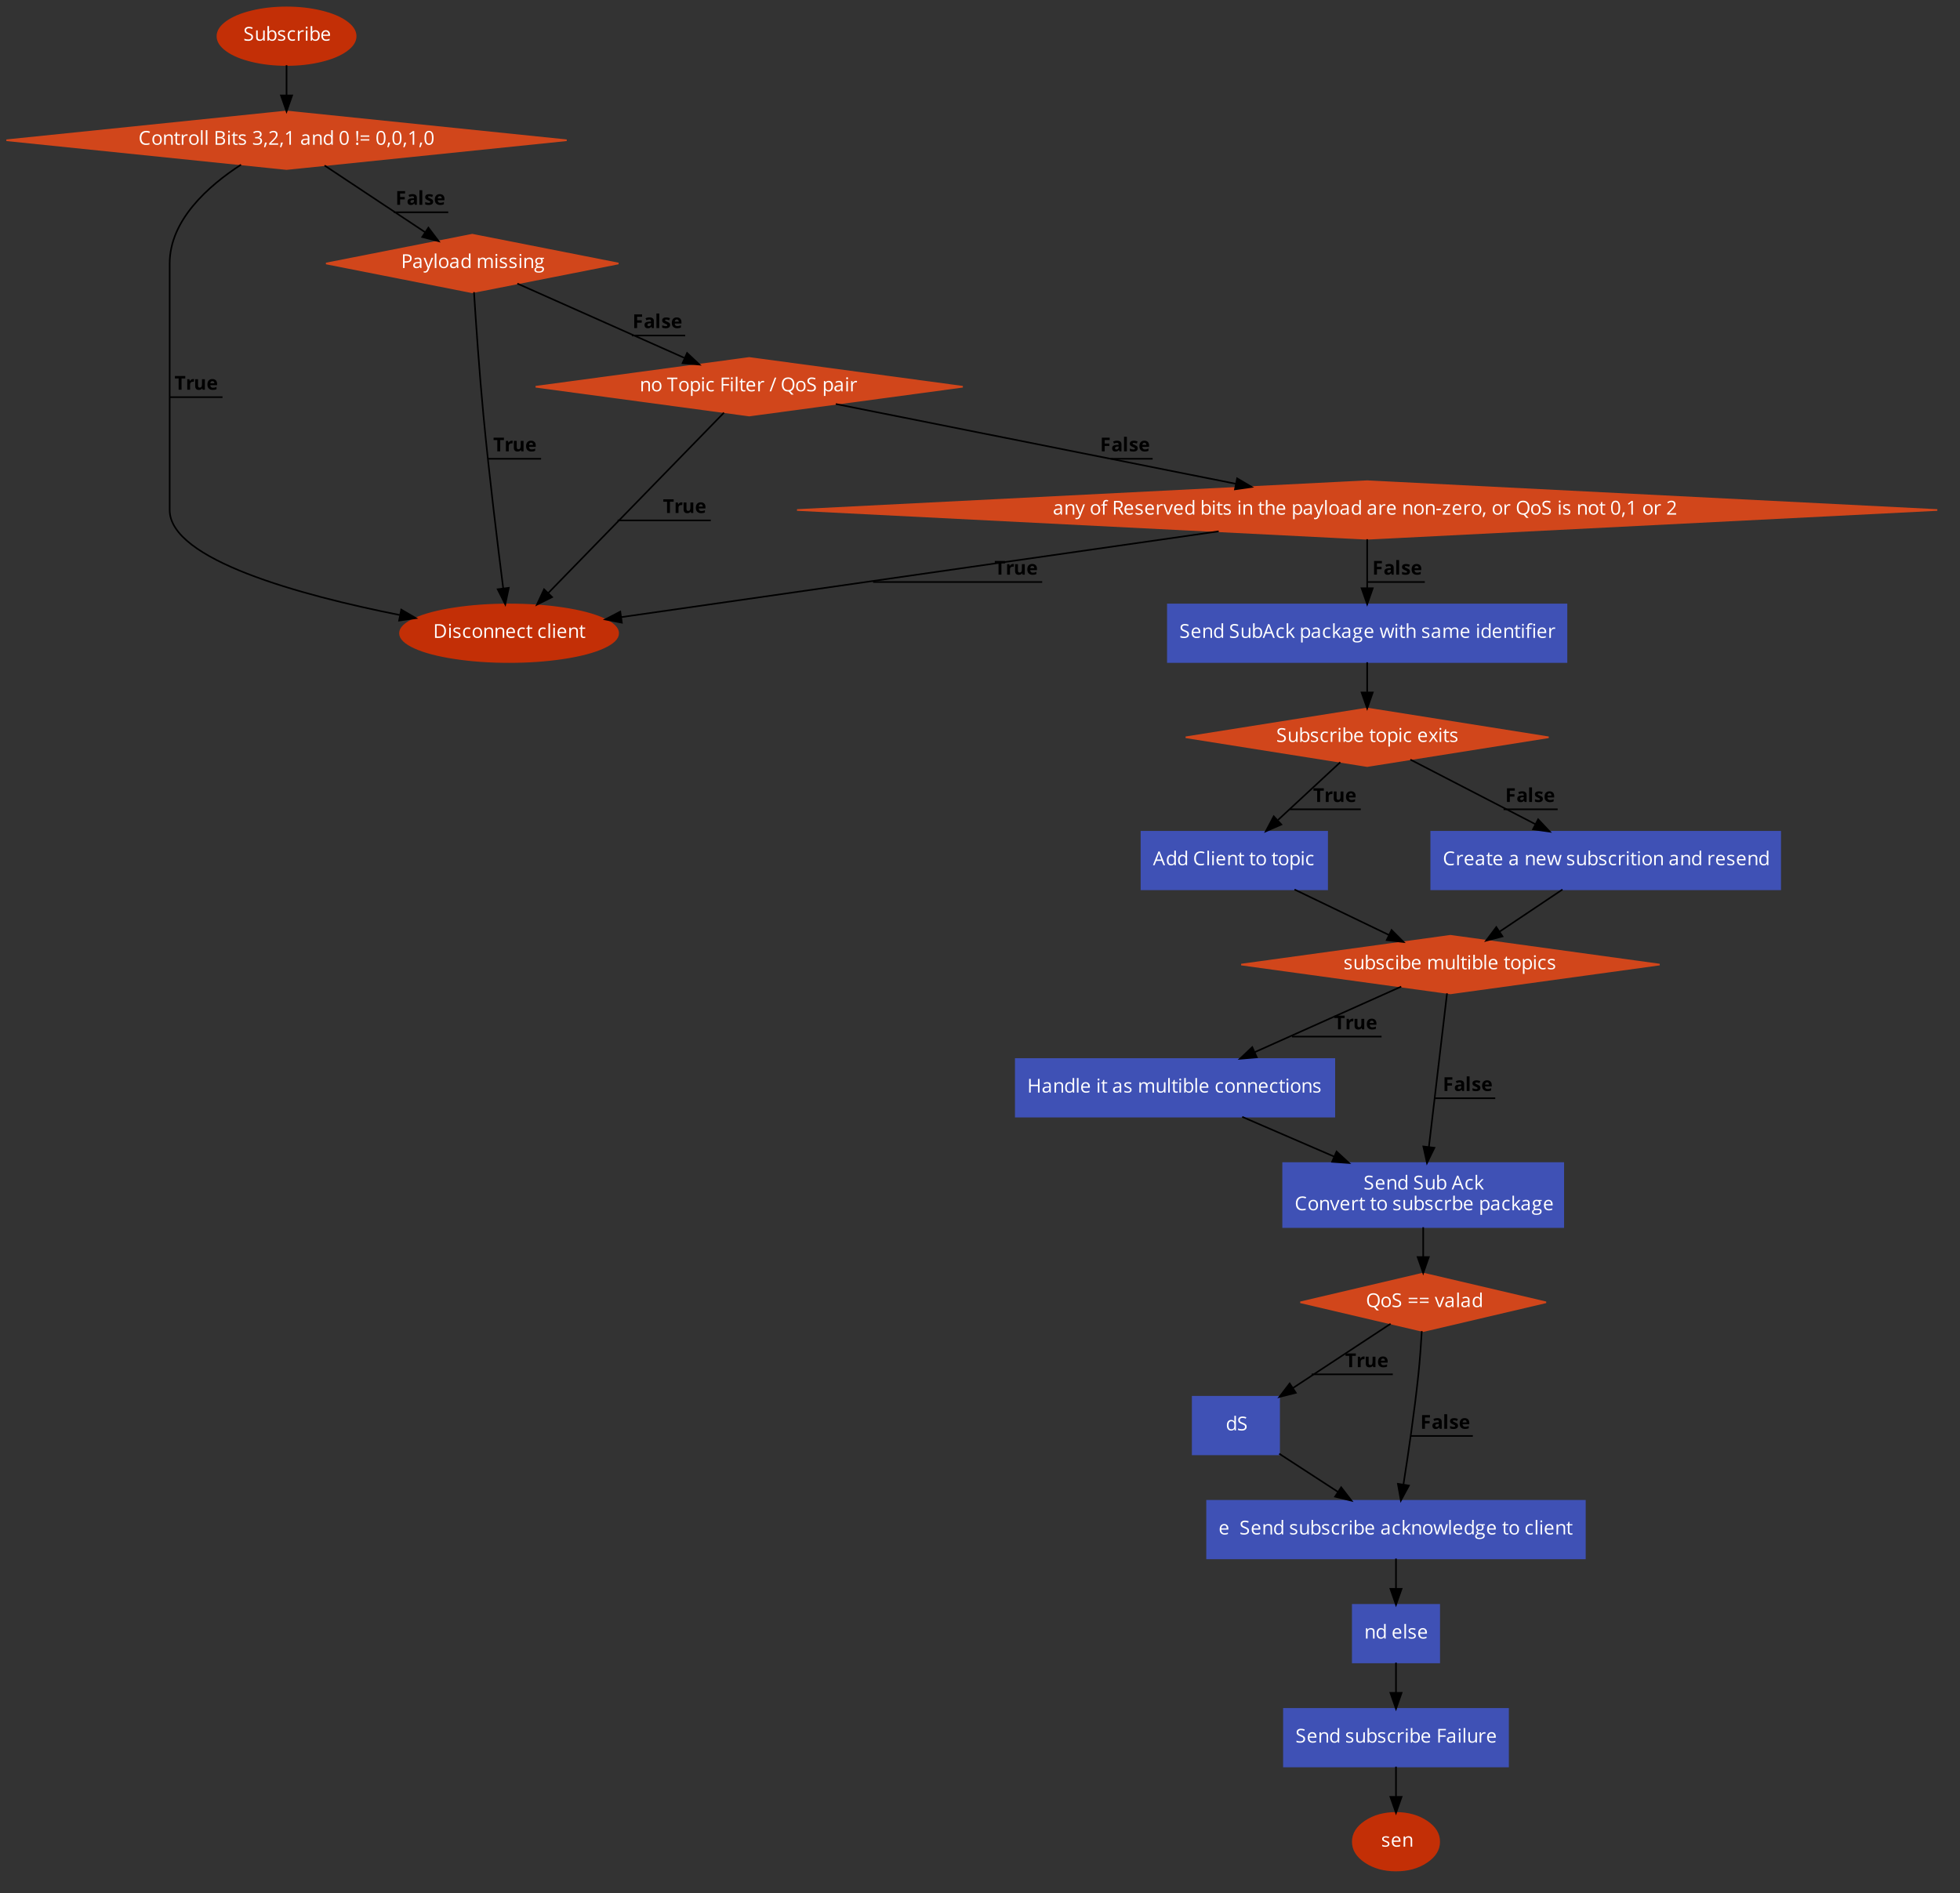 <?xml version="1.0" encoding="UTF-8"?>
<svg xmlns="http://www.w3.org/2000/svg" xmlns:xlink="http://www.w3.org/1999/xlink" width="1714pt" height="1656pt" viewBox="0 0 1714 1656" version="1.1">
<rect x="0" y="0" width="1714" height="1656" fill="#333333" stroke="none"/>
<defs>
<g>
<symbol overflow="visible" id="glyph0-0">
<path style="stroke:none;" d="M 1.578 0 L 1.578 -11.984 L 8.484 -11.984 L 8.484 0 Z M 2.438 -0.859 L 7.625 -0.859 L 7.625 -11.141 L 2.438 -11.141 Z M 2.438 -0.859 "/>
</symbol>
<symbol overflow="visible" id="glyph0-1">
<path style="stroke:none;" d="M 0.875 -0.391 L 0.875 -1.734 C 1.363 -1.523 1.895 -1.359 2.469 -1.234 C 3.051 -1.117 3.629 -1.062 4.203 -1.062 C 5.129 -1.062 5.828 -1.234 6.297 -1.578 C 6.766 -1.93 7 -2.426 7 -3.062 C 7 -3.477 6.914 -3.816 6.75 -4.078 C 6.582 -4.348 6.301 -4.594 5.906 -4.812 C 5.52 -5.039 4.93 -5.297 4.141 -5.578 C 3.016 -5.973 2.211 -6.441 1.734 -6.984 C 1.266 -7.535 1.031 -8.254 1.031 -9.141 C 1.031 -10.055 1.375 -10.785 2.062 -11.328 C 2.758 -11.879 3.68 -12.156 4.828 -12.156 C 6.016 -12.156 7.109 -11.938 8.109 -11.5 L 7.672 -10.297 C 6.68 -10.711 5.723 -10.922 4.797 -10.922 C 4.055 -10.922 3.477 -10.758 3.062 -10.438 C 2.645 -10.125 2.438 -9.688 2.438 -9.125 C 2.438 -8.707 2.508 -8.363 2.656 -8.094 C 2.812 -7.832 3.07 -7.586 3.438 -7.359 C 3.801 -7.141 4.359 -6.898 5.109 -6.641 C 6.367 -6.191 7.234 -5.707 7.703 -5.188 C 8.18 -4.676 8.422 -4.008 8.422 -3.188 C 8.422 -2.133 8.035 -1.312 7.266 -0.719 C 6.504 -0.133 5.469 0.156 4.156 0.156 C 2.727 0.156 1.633 -0.023 0.875 -0.391 Z M 0.875 -0.391 "/>
</symbol>
<symbol overflow="visible" id="glyph0-2">
<path style="stroke:none;" d="M 1.344 -3.109 L 1.344 -8.984 L 2.719 -8.984 L 2.719 -3.156 C 2.719 -2.426 2.883 -1.879 3.219 -1.516 C 3.551 -1.148 4.078 -0.969 4.797 -0.969 C 5.734 -0.969 6.414 -1.223 6.844 -1.734 C 7.281 -2.254 7.5 -3.098 7.5 -4.266 L 7.5 -8.984 L 8.859 -8.984 L 8.859 0 L 7.75 0 L 7.547 -1.203 L 7.469 -1.203 C 7.188 -0.766 6.797 -0.426 6.297 -0.188 C 5.805 0.039 5.25 0.156 4.625 0.156 C 3.531 0.156 2.707 -0.098 2.156 -0.609 C 1.613 -1.129 1.344 -1.961 1.344 -3.109 Z M 1.344 -3.109 "/>
</symbol>
<symbol overflow="visible" id="glyph0-3">
<path style="stroke:none;" d="M 1.438 0 L 1.438 -12.766 L 2.812 -12.766 L 2.812 -9.656 C 2.812 -8.969 2.785 -8.348 2.734 -7.797 L 2.812 -7.797 C 3.438 -8.691 4.375 -9.141 5.625 -9.141 C 6.801 -9.141 7.719 -8.734 8.375 -7.922 C 9.031 -7.117 9.359 -5.977 9.359 -4.5 C 9.359 -3.02 9.023 -1.875 8.359 -1.062 C 7.703 -0.25 6.789 0.156 5.625 0.156 C 5.039 0.156 4.504 0.051 4.016 -0.156 C 3.535 -0.375 3.133 -0.707 2.812 -1.156 L 2.703 -1.156 L 2.422 0 Z M 2.812 -4.5 C 2.812 -3.238 3.02 -2.332 3.438 -1.781 C 3.852 -1.238 4.531 -0.969 5.469 -0.969 C 6.301 -0.969 6.922 -1.273 7.328 -1.891 C 7.742 -2.504 7.953 -3.379 7.953 -4.516 C 7.953 -5.691 7.742 -6.566 7.328 -7.141 C 6.922 -7.711 6.285 -8 5.422 -8 C 4.492 -8 3.828 -7.727 3.422 -7.188 C 3.016 -6.656 2.812 -5.758 2.812 -4.5 Z M 2.812 -4.5 "/>
</symbol>
<symbol overflow="visible" id="glyph0-4">
<path style="stroke:none;" d="M 0.875 -6.781 C 0.875 -7.508 1.172 -8.086 1.766 -8.516 C 2.359 -8.941 3.176 -9.156 4.219 -9.156 C 5.188 -9.156 6.129 -8.957 7.047 -8.562 L 6.562 -7.453 C 5.664 -7.828 4.852 -8.016 4.125 -8.016 C 3.477 -8.016 2.988 -7.91 2.656 -7.703 C 2.332 -7.504 2.172 -7.227 2.172 -6.875 C 2.172 -6.633 2.227 -6.426 2.344 -6.25 C 2.469 -6.082 2.664 -5.922 2.938 -5.766 C 3.219 -5.617 3.742 -5.398 4.516 -5.109 C 5.586 -4.723 6.305 -4.332 6.672 -3.938 C 7.047 -3.539 7.234 -3.047 7.234 -2.453 C 7.234 -1.617 6.922 -0.973 6.297 -0.516 C 5.68 -0.066 4.812 0.156 3.688 0.156 C 2.488 0.156 1.555 -0.031 0.891 -0.406 L 0.891 -1.672 C 1.328 -1.453 1.789 -1.273 2.281 -1.141 C 2.781 -1.016 3.258 -0.953 3.719 -0.953 C 4.426 -0.953 4.973 -1.066 5.359 -1.297 C 5.742 -1.523 5.938 -1.875 5.938 -2.344 C 5.938 -2.688 5.781 -2.984 5.469 -3.234 C 5.164 -3.484 4.578 -3.781 3.703 -4.125 C 2.859 -4.426 2.258 -4.691 1.906 -4.922 C 1.562 -5.16 1.301 -5.426 1.125 -5.719 C 0.957 -6.02 0.875 -6.375 0.875 -6.781 Z M 0.875 -6.781 "/>
</symbol>
<symbol overflow="visible" id="glyph0-5">
<path style="stroke:none;" d="M 0.938 -4.438 C 0.938 -5.938 1.297 -7.098 2.016 -7.922 C 2.742 -8.742 3.781 -9.156 5.125 -9.156 C 5.562 -9.156 5.992 -9.109 6.422 -9.016 C 6.848 -8.922 7.188 -8.812 7.438 -8.688 L 7.016 -7.531 C 6.711 -7.645 6.383 -7.742 6.031 -7.828 C 5.676 -7.91 5.363 -7.953 5.094 -7.953 C 3.27 -7.953 2.359 -6.785 2.359 -4.453 C 2.359 -3.348 2.578 -2.5 3.016 -1.906 C 3.461 -1.32 4.125 -1.031 5 -1.031 C 5.75 -1.031 6.52 -1.191 7.312 -1.516 L 7.312 -0.297 C 6.707 0.004 5.945 0.156 5.031 0.156 C 3.727 0.156 2.719 -0.238 2 -1.031 C 1.289 -1.832 0.938 -2.969 0.938 -4.438 Z M 0.938 -4.438 "/>
</symbol>
<symbol overflow="visible" id="glyph0-6">
<path style="stroke:none;" d="M 1.438 0 L 1.438 -8.984 L 2.562 -8.984 L 2.719 -7.328 L 2.781 -7.328 C 3.113 -7.91 3.516 -8.359 3.984 -8.672 C 4.461 -8.992 4.984 -9.156 5.547 -9.156 C 5.941 -9.156 6.301 -9.117 6.625 -9.047 L 6.438 -7.797 C 6.062 -7.879 5.734 -7.922 5.453 -7.922 C 4.723 -7.922 4.098 -7.625 3.578 -7.031 C 3.066 -6.438 2.812 -5.703 2.812 -4.828 L 2.812 0 Z M 1.438 0 "/>
</symbol>
<symbol overflow="visible" id="glyph0-7">
<path style="stroke:none;" d="M 1.328 -11.422 C 1.328 -11.734 1.398 -11.961 1.547 -12.109 C 1.703 -12.254 1.895 -12.328 2.125 -12.328 C 2.344 -12.328 2.531 -12.254 2.688 -12.109 C 2.852 -11.961 2.938 -11.734 2.938 -11.422 C 2.938 -11.117 2.852 -10.891 2.688 -10.734 C 2.531 -10.586 2.344 -10.516 2.125 -10.516 C 1.895 -10.516 1.703 -10.586 1.547 -10.734 C 1.398 -10.891 1.328 -11.117 1.328 -11.422 Z M 1.438 0 L 1.438 -8.984 L 2.812 -8.984 L 2.812 0 Z M 1.438 0 "/>
</symbol>
<symbol overflow="visible" id="glyph0-8">
<path style="stroke:none;" d="M 0.938 -4.422 C 0.938 -5.867 1.289 -7.02 2 -7.875 C 2.719 -8.727 3.68 -9.156 4.891 -9.156 C 6.016 -9.156 6.906 -8.785 7.562 -8.047 C 8.219 -7.305 8.547 -6.328 8.547 -5.109 L 8.547 -4.25 L 2.359 -4.25 C 2.379 -3.195 2.641 -2.395 3.141 -1.844 C 3.648 -1.301 4.367 -1.031 5.297 -1.031 C 6.254 -1.031 7.207 -1.227 8.156 -1.625 L 8.156 -0.422 C 7.676 -0.211 7.223 -0.066 6.797 0.016 C 6.367 0.109 5.848 0.156 5.234 0.156 C 3.91 0.156 2.863 -0.242 2.094 -1.047 C 1.32 -1.859 0.938 -2.984 0.938 -4.422 Z M 2.391 -5.359 L 7.094 -5.359 C 7.094 -6.211 6.898 -6.867 6.516 -7.328 C 6.129 -7.785 5.582 -8.016 4.875 -8.016 C 4.156 -8.016 3.578 -7.781 3.141 -7.312 C 2.711 -6.844 2.461 -6.191 2.391 -5.359 Z M 2.391 -5.359 "/>
</symbol>
<symbol overflow="visible" id="glyph0-9">
<path style="stroke:none;" d="M 1.031 -6.016 C 1.031 -7.242 1.258 -8.32 1.719 -9.25 C 2.176 -10.188 2.844 -10.906 3.719 -11.406 C 4.594 -11.906 5.617 -12.156 6.797 -12.156 C 8.055 -12.156 9.156 -11.926 10.094 -11.469 L 9.5 -10.281 C 8.594 -10.707 7.688 -10.922 6.781 -10.922 C 5.469 -10.922 4.426 -10.477 3.656 -9.594 C 2.895 -8.719 2.516 -7.52 2.516 -6 C 2.516 -4.426 2.879 -3.211 3.609 -2.359 C 4.348 -1.504 5.398 -1.078 6.766 -1.078 C 7.598 -1.078 8.551 -1.227 9.625 -1.531 L 9.625 -0.297 C 8.789 0.004 7.766 0.156 6.547 0.156 C 4.785 0.156 3.426 -0.375 2.469 -1.438 C 1.508 -2.508 1.031 -4.035 1.031 -6.016 Z M 1.031 -6.016 "/>
</symbol>
<symbol overflow="visible" id="glyph0-10">
<path style="stroke:none;" d="M 0.938 -4.5 C 0.938 -5.969 1.301 -7.109 2.031 -7.922 C 2.77 -8.742 3.789 -9.156 5.094 -9.156 C 6.352 -9.156 7.352 -8.734 8.094 -7.891 C 8.832 -7.055 9.203 -5.926 9.203 -4.5 C 9.203 -3.031 8.832 -1.883 8.094 -1.062 C 7.352 -0.25 6.332 0.156 5.031 0.156 C 4.227 0.156 3.516 -0.031 2.891 -0.406 C 2.266 -0.781 1.781 -1.316 1.438 -2.016 C 1.102 -2.723 0.938 -3.551 0.938 -4.5 Z M 2.359 -4.5 C 2.359 -3.352 2.586 -2.477 3.047 -1.875 C 3.504 -1.27 4.176 -0.969 5.062 -0.969 C 5.957 -0.969 6.633 -1.266 7.094 -1.859 C 7.562 -2.461 7.797 -3.344 7.797 -4.5 C 7.797 -5.645 7.562 -6.516 7.094 -7.109 C 6.633 -7.703 5.953 -8 5.047 -8 C 4.16 -8 3.488 -7.703 3.031 -7.109 C 2.582 -6.523 2.359 -5.656 2.359 -4.5 Z M 2.359 -4.5 "/>
</symbol>
<symbol overflow="visible" id="glyph0-11">
<path style="stroke:none;" d="M 1.438 0 L 1.438 -8.984 L 2.547 -8.984 L 2.766 -7.766 L 2.844 -7.766 C 3.113 -8.203 3.5 -8.539 4 -8.781 C 4.508 -9.031 5.07 -9.156 5.688 -9.156 C 6.77 -9.156 7.582 -8.895 8.125 -8.375 C 8.676 -7.852 8.953 -7.016 8.953 -5.859 L 8.953 0 L 7.594 0 L 7.594 -5.812 C 7.594 -6.539 7.426 -7.086 7.094 -7.453 C 6.758 -7.816 6.238 -8 5.531 -8 C 4.594 -8 3.906 -7.742 3.469 -7.234 C 3.031 -6.723 2.812 -5.883 2.812 -4.719 L 2.812 0 Z M 1.438 0 "/>
</symbol>
<symbol overflow="visible" id="glyph0-12">
<path style="stroke:none;" d="M 0.25 -7.938 L 0.25 -8.594 L 1.547 -9.156 L 2.109 -11.078 L 2.906 -11.078 L 2.906 -8.984 L 5.516 -8.984 L 5.516 -7.938 L 2.906 -7.938 L 2.906 -2.641 C 2.906 -2.098 3.031 -1.68 3.281 -1.391 C 3.539 -1.098 3.895 -0.953 4.344 -0.953 C 4.582 -0.953 4.812 -0.969 5.031 -1 C 5.258 -1.039 5.441 -1.082 5.578 -1.125 L 5.578 -0.078 C 5.43 -0.004 5.211 0.051 4.922 0.094 C 4.641 0.133 4.383 0.156 4.156 0.156 C 2.414 0.156 1.547 -0.754 1.547 -2.578 L 1.547 -7.938 Z M 0.25 -7.938 "/>
</symbol>
<symbol overflow="visible" id="glyph0-13">
<path style="stroke:none;" d="M 1.438 0 L 1.438 -12.766 L 2.812 -12.766 L 2.812 0 Z M 1.438 0 "/>
</symbol>
<symbol overflow="visible" id="glyph0-14">
<path style="stroke:none;" d=""/>
</symbol>
<symbol overflow="visible" id="glyph0-15">
<path style="stroke:none;" d="M 1.656 0 L 1.656 -11.984 L 5.031 -11.984 C 6.625 -11.984 7.773 -11.742 8.484 -11.266 C 9.203 -10.797 9.562 -10.047 9.562 -9.016 C 9.562 -8.305 9.359 -7.719 8.953 -7.25 C 8.555 -6.789 7.977 -6.492 7.219 -6.359 L 7.219 -6.281 C 9.039 -5.969 9.953 -5.008 9.953 -3.406 C 9.953 -2.332 9.586 -1.492 8.859 -0.891 C 8.141 -0.297 7.129 0 5.828 0 Z M 3.047 -1.188 L 5.547 -1.188 C 6.516 -1.188 7.242 -1.375 7.734 -1.75 C 8.223 -2.125 8.469 -2.711 8.469 -3.516 C 8.469 -4.254 8.219 -4.797 7.719 -5.141 C 7.219 -5.492 6.453 -5.672 5.422 -5.672 L 3.047 -5.672 Z M 3.047 -6.859 L 5.344 -6.859 C 6.32 -6.859 7.023 -7.008 7.453 -7.312 C 7.891 -7.625 8.109 -8.145 8.109 -8.875 C 8.109 -9.551 7.867 -10.035 7.391 -10.328 C 6.91 -10.629 6.145 -10.781 5.094 -10.781 L 3.047 -10.781 Z M 3.047 -6.859 "/>
</symbol>
<symbol overflow="visible" id="glyph0-16">
<path style="stroke:none;" d="M 0.766 -0.484 L 0.766 -1.781 C 1.285 -1.52 1.836 -1.32 2.422 -1.188 C 3.016 -1.062 3.57 -1 4.094 -1 C 6.164 -1 7.203 -1.805 7.203 -3.422 C 7.203 -4.879 6.062 -5.609 3.781 -5.609 L 2.594 -5.609 L 2.594 -6.781 L 3.797 -6.781 C 4.734 -6.781 5.473 -6.984 6.016 -7.391 C 6.566 -7.805 6.844 -8.383 6.844 -9.125 C 6.844 -9.707 6.641 -10.164 6.234 -10.5 C 5.836 -10.832 5.289 -11 4.594 -11 C 4.07 -11 3.578 -10.926 3.109 -10.781 C 2.648 -10.645 2.125 -10.383 1.531 -10 L 0.844 -10.922 C 1.332 -11.305 1.895 -11.609 2.531 -11.828 C 3.176 -12.047 3.852 -12.156 4.562 -12.156 C 5.727 -12.156 6.633 -11.891 7.281 -11.359 C 7.926 -10.828 8.25 -10.098 8.25 -9.172 C 8.25 -8.398 8.035 -7.77 7.609 -7.281 C 7.18 -6.801 6.57 -6.477 5.781 -6.312 L 5.781 -6.25 C 6.738 -6.125 7.453 -5.816 7.922 -5.328 C 8.391 -4.836 8.625 -4.191 8.625 -3.391 C 8.625 -2.254 8.223 -1.379 7.422 -0.766 C 6.629 -0.148 5.504 0.156 4.047 0.156 C 3.41 0.156 2.828 0.109 2.297 0.016 C 1.773 -0.078 1.266 -0.242 0.766 -0.484 Z M 0.766 -0.484 "/>
</symbol>
<symbol overflow="visible" id="glyph0-17">
<path style="stroke:none;" d="M 0.516 2.172 C 0.66 1.598 0.82 0.891 1 0.047 C 1.176 -0.785 1.301 -1.453 1.375 -1.953 L 2.875 -1.953 L 3 -1.766 C 2.852 -1.211 2.645 -0.578 2.375 0.141 C 2.113 0.867 1.836 1.547 1.547 2.172 Z M 0.516 2.172 "/>
</symbol>
<symbol overflow="visible" id="glyph0-18">
<path style="stroke:none;" d="M 0.812 0 L 0.812 -1.172 L 3.984 -4.344 C 4.941 -5.32 5.57 -6.016 5.875 -6.422 C 6.188 -6.836 6.414 -7.242 6.562 -7.641 C 6.719 -8.035 6.797 -8.461 6.797 -8.922 C 6.797 -9.555 6.602 -10.062 6.219 -10.438 C 5.832 -10.812 5.289 -11 4.594 -11 C 4.102 -11 3.633 -10.914 3.188 -10.75 C 2.738 -10.582 2.242 -10.285 1.703 -9.859 L 0.969 -10.781 C 2.07 -11.695 3.273 -12.156 4.578 -12.156 C 5.711 -12.156 6.598 -11.867 7.234 -11.297 C 7.867 -10.723 8.188 -9.945 8.188 -8.969 C 8.188 -8.207 7.973 -7.457 7.547 -6.719 C 7.117 -5.977 6.32 -5.035 5.156 -3.891 L 2.531 -1.328 L 2.531 -1.266 L 8.703 -1.266 L 8.703 0 Z M 0.812 0 "/>
</symbol>
<symbol overflow="visible" id="glyph0-19">
<path style="stroke:none;" d="M 1.547 -9.531 L 4.719 -11.984 L 5.859 -11.984 L 5.859 0 L 4.531 0 L 4.531 -8.547 C 4.531 -9.254 4.551 -9.926 4.594 -10.562 C 4.477 -10.445 4.348 -10.328 4.203 -10.203 C 4.066 -10.078 3.422 -9.547 2.266 -8.609 Z M 1.547 -9.531 "/>
</symbol>
<symbol overflow="visible" id="glyph0-20">
<path style="stroke:none;" d="M 0.766 -2.484 C 0.766 -4.297 2.219 -5.25 5.125 -5.344 L 6.656 -5.391 L 6.656 -5.953 C 6.656 -6.648 6.5 -7.164 6.188 -7.5 C 5.883 -7.844 5.398 -8.016 4.734 -8.016 C 3.984 -8.016 3.141 -7.785 2.203 -7.328 L 1.781 -8.359 C 2.219 -8.598 2.703 -8.785 3.234 -8.922 C 3.766 -9.066 4.297 -9.141 4.828 -9.141 C 5.898 -9.141 6.691 -8.898 7.203 -8.422 C 7.723 -7.941 7.984 -7.18 7.984 -6.141 L 7.984 0 L 6.969 0 L 6.703 -1.281 L 6.641 -1.281 C 6.191 -0.719 5.742 -0.336 5.297 -0.141 C 4.848 0.055 4.289 0.156 3.625 0.156 C 2.727 0.156 2.023 -0.07 1.516 -0.531 C 1.016 -0.988 0.766 -1.641 0.766 -2.484 Z M 2.203 -2.469 C 2.203 -1.977 2.348 -1.602 2.641 -1.344 C 2.941 -1.082 3.359 -0.953 3.891 -0.953 C 4.742 -0.953 5.41 -1.188 5.891 -1.656 C 6.379 -2.125 6.625 -2.773 6.625 -3.609 L 6.625 -4.422 L 5.25 -4.359 C 4.176 -4.328 3.398 -4.16 2.922 -3.859 C 2.441 -3.555 2.203 -3.094 2.203 -2.469 Z M 2.203 -2.469 "/>
</symbol>
<symbol overflow="visible" id="glyph0-21">
<path style="stroke:none;" d="M 0.938 -4.469 C 0.938 -5.945 1.266 -7.098 1.922 -7.922 C 2.578 -8.742 3.492 -9.156 4.672 -9.156 C 5.891 -9.156 6.82 -8.711 7.469 -7.828 L 7.578 -7.828 L 7.516 -8.469 L 7.484 -9.109 L 7.484 -12.766 L 8.844 -12.766 L 8.844 0 L 7.75 0 L 7.562 -1.203 L 7.484 -1.203 C 6.859 -0.297 5.922 0.156 4.672 0.156 C 3.492 0.156 2.578 -0.242 1.922 -1.047 C 1.266 -1.848 0.938 -2.988 0.938 -4.469 Z M 2.359 -4.453 C 2.359 -3.305 2.566 -2.438 2.984 -1.844 C 3.398 -1.258 4.02 -0.969 4.844 -0.969 C 5.77 -0.969 6.441 -1.223 6.859 -1.734 C 7.273 -2.242 7.484 -3.062 7.484 -4.188 L 7.484 -4.469 C 7.484 -5.738 7.27 -6.645 6.844 -7.188 C 6.426 -7.738 5.754 -8.016 4.828 -8.016 C 4.023 -8.016 3.41 -7.703 2.984 -7.078 C 2.566 -6.461 2.359 -5.586 2.359 -4.453 Z M 2.359 -4.453 "/>
</symbol>
<symbol overflow="visible" id="glyph0-22">
<path style="stroke:none;" d="M 0.844 -6.016 C 0.844 -8.098 1.164 -9.645 1.812 -10.656 C 2.457 -11.664 3.453 -12.172 4.797 -12.172 C 6.086 -12.172 7.07 -11.645 7.75 -10.594 C 8.426 -9.539 8.766 -8.016 8.766 -6.016 C 8.766 -3.941 8.438 -2.395 7.781 -1.375 C 7.133 -0.352 6.141 0.156 4.797 0.156 C 3.504 0.156 2.52 -0.363 1.844 -1.406 C 1.176 -2.457 0.844 -3.992 0.844 -6.016 Z M 2.219 -6.016 C 2.219 -4.266 2.422 -2.992 2.828 -2.203 C 3.234 -1.41 3.891 -1.016 4.797 -1.016 C 5.703 -1.016 6.359 -1.414 6.766 -2.219 C 7.172 -3.02 7.375 -4.285 7.375 -6.016 C 7.375 -7.734 7.172 -8.992 6.766 -9.797 C 6.359 -10.598 5.703 -11 4.797 -11 C 3.891 -11 3.234 -10.602 2.828 -9.812 C 2.422 -9.02 2.219 -7.754 2.219 -6.016 Z M 2.219 -6.016 "/>
</symbol>
<symbol overflow="visible" id="glyph0-23">
<path style="stroke:none;" d="M 1.25 -0.875 C 1.25 -1.613 1.578 -1.984 2.234 -1.984 C 2.547 -1.984 2.785 -1.883 2.953 -1.688 C 3.129 -1.5 3.219 -1.227 3.219 -0.875 C 3.219 -0.52 3.129 -0.242 2.953 -0.047 C 2.785 0.141 2.547 0.234 2.234 0.234 C 1.941 0.234 1.703 0.148 1.516 -0.016 C 1.336 -0.191 1.25 -0.477 1.25 -0.875 Z M 1.391 -11.984 L 3.094 -11.984 L 2.672 -3.312 L 1.812 -3.312 Z M 1.391 -11.984 "/>
</symbol>
<symbol overflow="visible" id="glyph0-24">
<path style="stroke:none;" d="M 0.969 -3.688 L 0.969 -4.812 L 8.609 -4.812 L 8.609 -3.688 Z M 0.969 -7.031 L 0.969 -8.156 L 8.609 -8.156 L 8.609 -7.031 Z M 0.969 -7.031 "/>
</symbol>
<symbol overflow="visible" id="glyph0-25">
<path style="stroke:none;" d="M 1.656 0 L 1.656 -11.984 L 5.328 -11.984 C 7.191 -11.984 8.641 -11.469 9.672 -10.438 C 10.703 -9.406 11.219 -7.961 11.219 -6.109 C 11.219 -4.129 10.68 -2.613 9.609 -1.562 C 8.535 -0.52 6.988 0 4.969 0 Z M 3.047 -1.203 L 4.734 -1.203 C 6.398 -1.203 7.648 -1.609 8.484 -2.422 C 9.328 -3.242 9.75 -4.457 9.75 -6.062 C 9.75 -7.625 9.352 -8.801 8.562 -9.594 C 7.781 -10.383 6.613 -10.781 5.062 -10.781 L 3.047 -10.781 Z M 3.047 -1.203 "/>
</symbol>
<symbol overflow="visible" id="glyph0-26">
<path style="stroke:none;" d="M 1.656 0 L 1.656 -11.984 L 4.75 -11.984 C 7.75 -11.984 9.25 -10.82 9.25 -8.5 C 9.25 -7.281 8.832 -6.344 8 -5.688 C 7.176 -5.039 5.992 -4.719 4.453 -4.719 L 3.047 -4.719 L 3.047 0 Z M 3.047 -5.906 L 4.297 -5.906 C 5.535 -5.906 6.43 -6.102 6.984 -6.5 C 7.535 -6.906 7.812 -7.551 7.812 -8.438 C 7.812 -9.227 7.551 -9.816 7.031 -10.203 C 6.508 -10.586 5.695 -10.781 4.594 -10.781 L 3.047 -10.781 Z M 3.047 -5.906 "/>
</symbol>
<symbol overflow="visible" id="glyph0-27">
<path style="stroke:none;" d="M 0.016 -8.984 L 1.469 -8.984 L 3.438 -3.859 C 3.875 -2.691 4.145 -1.848 4.25 -1.328 L 4.312 -1.328 C 4.383 -1.609 4.531 -2.082 4.75 -2.75 C 4.977 -3.426 5.723 -5.504 6.984 -8.984 L 8.453 -8.984 L 4.578 1.25 C 4.203 2.258 3.758 2.973 3.25 3.391 C 2.738 3.816 2.109 4.031 1.359 4.031 C 0.941 4.031 0.531 3.984 0.125 3.891 L 0.125 2.812 C 0.426 2.875 0.766 2.906 1.141 2.906 C 2.078 2.906 2.742 2.379 3.141 1.328 L 3.641 0.047 Z M 0.016 -8.984 "/>
</symbol>
<symbol overflow="visible" id="glyph0-28">
<path style="stroke:none;" d="M 1.438 0 L 1.438 -8.984 L 2.547 -8.984 L 2.766 -7.766 L 2.844 -7.766 C 3.094 -8.203 3.453 -8.539 3.922 -8.781 C 4.391 -9.031 4.914 -9.156 5.5 -9.156 C 6.906 -9.156 7.82 -8.645 8.25 -7.625 L 8.312 -7.625 C 8.582 -8.094 8.973 -8.461 9.484 -8.734 C 9.992 -9.016 10.57 -9.156 11.219 -9.156 C 12.238 -9.156 13 -8.895 13.5 -8.375 C 14.008 -7.852 14.266 -7.016 14.266 -5.859 L 14.266 0 L 12.906 0 L 12.906 -5.844 C 12.906 -6.562 12.75 -7.098 12.438 -7.453 C 12.133 -7.816 11.66 -8 11.016 -8 C 10.172 -8 9.547 -7.754 9.141 -7.266 C 8.734 -6.773 8.531 -6.023 8.531 -5.016 L 8.531 0 L 7.172 0 L 7.172 -5.844 C 7.172 -6.562 7.016 -7.098 6.703 -7.453 C 6.398 -7.816 5.926 -8 5.281 -8 C 4.426 -8 3.801 -7.742 3.406 -7.234 C 3.008 -6.723 2.812 -5.883 2.812 -4.719 L 2.812 0 Z M 1.438 0 "/>
</symbol>
<symbol overflow="visible" id="glyph0-29">
<path style="stroke:none;" d="M 0.312 1.531 C 0.312 0.977 0.488 0.504 0.844 0.109 C 1.195 -0.285 1.691 -0.555 2.328 -0.703 C 2.098 -0.805 1.906 -0.969 1.75 -1.188 C 1.594 -1.406 1.516 -1.66 1.516 -1.953 C 1.516 -2.273 1.598 -2.562 1.766 -2.812 C 1.941 -3.062 2.219 -3.301 2.594 -3.531 C 2.133 -3.719 1.758 -4.039 1.469 -4.5 C 1.176 -4.957 1.031 -5.484 1.031 -6.078 C 1.031 -7.055 1.32 -7.812 1.906 -8.344 C 2.5 -8.883 3.336 -9.156 4.422 -9.156 C 4.891 -9.156 5.312 -9.098 5.688 -8.984 L 8.797 -8.984 L 8.797 -8.125 L 7.141 -7.938 C 7.285 -7.738 7.414 -7.484 7.531 -7.172 C 7.656 -6.867 7.719 -6.523 7.719 -6.141 C 7.719 -5.254 7.414 -4.547 6.812 -4.016 C 6.219 -3.492 5.395 -3.234 4.344 -3.234 C 4.07 -3.234 3.82 -3.258 3.594 -3.312 C 3.008 -3 2.719 -2.613 2.719 -2.156 C 2.719 -1.906 2.816 -1.719 3.016 -1.594 C 3.223 -1.477 3.57 -1.422 4.062 -1.422 L 5.656 -1.422 C 6.633 -1.422 7.383 -1.219 7.906 -0.812 C 8.426 -0.406 8.688 0.188 8.688 0.969 C 8.688 1.969 8.285 2.727 7.484 3.25 C 6.691 3.77 5.531 4.031 4 4.031 C 2.82 4.031 1.91 3.812 1.266 3.375 C 0.629 2.938 0.312 2.32 0.312 1.531 Z M 1.625 1.516 C 1.625 1.992 1.828 2.359 2.234 2.609 C 2.648 2.867 3.242 3 4.016 3 C 5.148 3 5.992 2.828 6.547 2.484 C 7.098 2.141 7.375 1.676 7.375 1.094 C 7.375 0.602 7.223 0.266 6.922 0.078 C 6.617 -0.109 6.051 -0.203 5.219 -0.203 L 3.594 -0.203 C 2.977 -0.203 2.492 -0.055 2.141 0.234 C 1.797 0.535 1.625 0.961 1.625 1.516 Z M 2.375 -6.109 C 2.375 -5.484 2.551 -5.008 2.906 -4.688 C 3.258 -4.363 3.754 -4.203 4.391 -4.203 C 5.711 -4.203 6.375 -4.848 6.375 -6.141 C 6.375 -7.484 5.703 -8.156 4.359 -8.156 C 3.723 -8.156 3.234 -7.984 2.891 -7.641 C 2.547 -7.297 2.375 -6.785 2.375 -6.109 Z M 2.375 -6.109 "/>
</symbol>
<symbol overflow="visible" id="glyph0-30">
<path style="stroke:none;" d="M 0.141 -10.75 L 0.141 -11.984 L 9.141 -11.984 L 9.141 -10.75 L 5.344 -10.75 L 5.344 0 L 3.938 0 L 3.938 -10.75 Z M 0.141 -10.75 "/>
</symbol>
<symbol overflow="visible" id="glyph0-31">
<path style="stroke:none;" d="M 1.438 4.031 L 1.438 -8.984 L 2.547 -8.984 L 2.734 -7.766 L 2.812 -7.766 C 3.156 -8.254 3.555 -8.609 4.016 -8.828 C 4.484 -9.047 5.02 -9.156 5.625 -9.156 C 6.82 -9.156 7.742 -8.742 8.391 -7.922 C 9.035 -7.109 9.359 -5.969 9.359 -4.5 C 9.359 -3.02 9.023 -1.875 8.359 -1.062 C 7.703 -0.25 6.789 0.156 5.625 0.156 C 5.039 0.156 4.504 0.051 4.016 -0.156 C 3.535 -0.375 3.133 -0.707 2.812 -1.156 L 2.703 -1.156 C 2.773 -0.633 2.812 -0.133 2.812 0.344 L 2.812 4.031 Z M 2.812 -4.5 C 2.812 -3.238 3.02 -2.332 3.438 -1.781 C 3.852 -1.238 4.531 -0.969 5.469 -0.969 C 6.238 -0.969 6.844 -1.281 7.281 -1.906 C 7.727 -2.539 7.953 -3.41 7.953 -4.516 C 7.953 -5.641 7.727 -6.5 7.281 -7.094 C 6.844 -7.695 6.223 -8 5.422 -8 C 4.504 -8 3.844 -7.742 3.438 -7.234 C 3.031 -6.723 2.82 -5.914 2.812 -4.812 Z M 2.812 -4.5 "/>
</symbol>
<symbol overflow="visible" id="glyph0-32">
<path style="stroke:none;" d="M 1.656 0 L 1.656 -11.984 L 8.328 -11.984 L 8.328 -10.75 L 3.047 -10.75 L 3.047 -6.359 L 8.016 -6.359 L 8.016 -5.125 L 3.047 -5.125 L 3.047 0 Z M 1.656 0 "/>
</symbol>
<symbol overflow="visible" id="glyph0-33">
<path style="stroke:none;" d="M 0.156 0 L 4.641 -11.984 L 6 -11.984 L 1.531 0 Z M 0.156 0 "/>
</symbol>
<symbol overflow="visible" id="glyph0-34">
<path style="stroke:none;" d="M 1.031 -6.031 C 1.031 -7.977 1.508 -9.488 2.469 -10.562 C 3.426 -11.633 4.789 -12.172 6.562 -12.172 C 8.289 -12.172 9.641 -11.625 10.609 -10.531 C 11.578 -9.445 12.062 -7.941 12.062 -6.016 C 12.062 -4.473 11.75 -3.191 11.125 -2.172 C 10.508 -1.16 9.641 -0.473 8.516 -0.109 L 11.375 2.859 L 9.344 2.859 L 7 0.141 L 6.547 0.156 C 4.785 0.156 3.426 -0.379 2.469 -1.453 C 1.508 -2.535 1.031 -4.062 1.031 -6.031 Z M 2.5 -6.016 C 2.5 -4.391 2.844 -3.156 3.531 -2.312 C 4.227 -1.477 5.234 -1.062 6.547 -1.062 C 7.879 -1.062 8.883 -1.477 9.562 -2.312 C 10.238 -3.145 10.578 -4.379 10.578 -6.016 C 10.578 -7.629 10.238 -8.852 9.562 -9.688 C 8.883 -10.52 7.883 -10.938 6.562 -10.938 C 5.238 -10.938 4.227 -10.516 3.531 -9.672 C 2.844 -8.836 2.5 -7.617 2.5 -6.016 Z M 2.5 -6.016 "/>
</symbol>
<symbol overflow="visible" id="glyph0-35">
<path style="stroke:none;" d="M 0.234 -7.938 L 0.234 -8.547 L 1.844 -9.031 L 1.844 -9.531 C 1.844 -11.75 2.805 -12.859 4.734 -12.859 C 5.211 -12.859 5.77 -12.758 6.406 -12.562 L 6.062 -11.469 C 5.539 -11.645 5.094 -11.734 4.719 -11.734 C 4.195 -11.734 3.812 -11.562 3.562 -11.219 C 3.32 -10.875 3.203 -10.328 3.203 -9.578 L 3.203 -8.984 L 5.5 -8.984 L 5.5 -7.938 L 3.203 -7.938 L 3.203 0 L 1.844 0 L 1.844 -7.938 Z M 0.234 -7.938 "/>
</symbol>
<symbol overflow="visible" id="glyph0-36">
<path style="stroke:none;" d="M 1.656 0 L 1.656 -11.984 L 4.938 -11.984 C 6.406 -11.984 7.488 -11.703 8.188 -11.141 C 8.895 -10.578 9.25 -9.734 9.25 -8.609 C 9.25 -7.016 8.445 -5.941 6.844 -5.391 L 10.094 0 L 8.453 0 L 5.547 -4.984 L 3.047 -4.984 L 3.047 0 Z M 3.047 -6.188 L 4.953 -6.188 C 5.941 -6.188 6.664 -6.379 7.125 -6.766 C 7.582 -7.16 7.812 -7.75 7.812 -8.531 C 7.812 -9.32 7.578 -9.891 7.109 -10.234 C 6.641 -10.586 5.891 -10.766 4.859 -10.766 L 3.047 -10.766 Z M 3.047 -6.188 "/>
</symbol>
<symbol overflow="visible" id="glyph0-37">
<path style="stroke:none;" d="M 0 -8.984 L 1.453 -8.984 L 3.391 -3.656 C 3.828 -2.406 4.086 -1.598 4.172 -1.234 L 4.234 -1.234 C 4.297 -1.523 4.484 -2.125 4.797 -3.031 C 5.117 -3.938 5.836 -5.922 6.953 -8.984 L 8.422 -8.984 L 5 0 L 3.406 0 Z M 0 -8.984 "/>
</symbol>
<symbol overflow="visible" id="glyph0-38">
<path style="stroke:none;" d="M 1.438 0 L 1.438 -12.766 L 2.812 -12.766 L 2.812 -8.906 C 2.812 -8.438 2.785 -8.051 2.734 -7.75 L 2.828 -7.75 C 3.086 -8.176 3.461 -8.516 3.953 -8.766 C 4.453 -9.016 5.02 -9.141 5.656 -9.141 C 6.758 -9.141 7.582 -8.875 8.125 -8.344 C 8.676 -7.82 8.953 -6.992 8.953 -5.859 L 8.953 0 L 7.594 0 L 7.594 -5.812 C 7.594 -6.539 7.426 -7.086 7.094 -7.453 C 6.758 -7.816 6.238 -8 5.531 -8 C 4.582 -8 3.891 -7.738 3.453 -7.219 C 3.023 -6.707 2.812 -5.867 2.812 -4.703 L 2.812 0 Z M 1.438 0 "/>
</symbol>
<symbol overflow="visible" id="glyph0-39">
<path style="stroke:none;" d="M 0.688 -3.875 L 0.688 -5.125 L 4.719 -5.125 L 4.719 -3.875 Z M 0.688 -3.875 "/>
</symbol>
<symbol overflow="visible" id="glyph0-40">
<path style="stroke:none;" d="M 0.672 0 L 0.672 -0.922 L 5.578 -7.938 L 0.969 -7.938 L 0.969 -8.984 L 7.062 -8.984 L 7.062 -7.938 L 2.234 -1.062 L 7.188 -1.062 L 7.188 0 Z M 0.672 0 "/>
</symbol>
<symbol overflow="visible" id="glyph0-41">
<path style="stroke:none;" d="M 0 0 L 4.734 -12.047 L 5.906 -12.047 L 10.625 0 L 9.188 0 L 7.688 -3.812 L 2.891 -3.812 L 1.406 0 Z M 3.375 -5.062 L 7.266 -5.062 L 5.859 -8.781 C 5.68 -9.25 5.5 -9.828 5.312 -10.516 C 5.188 -9.992 5.016 -9.414 4.797 -8.781 Z M 3.375 -5.062 "/>
</symbol>
<symbol overflow="visible" id="glyph0-42">
<path style="stroke:none;" d="M 1.438 0 L 1.438 -12.766 L 2.781 -12.766 L 2.781 -6 C 2.781 -5.695 2.758 -5.227 2.719 -4.594 L 2.781 -4.594 C 3.02 -4.926 3.379 -5.363 3.859 -5.906 L 6.766 -8.984 L 8.375 -8.984 L 4.734 -5.156 L 8.641 0 L 6.984 0 L 3.812 -4.25 L 2.781 -3.359 L 2.781 0 Z M 1.438 0 "/>
</symbol>
<symbol overflow="visible" id="glyph0-43">
<path style="stroke:none;" d="M 0.188 -8.984 L 1.609 -8.984 C 2.191 -6.734 2.633 -5.016 2.938 -3.828 C 3.238 -2.648 3.414 -1.852 3.469 -1.438 L 3.531 -1.438 C 3.582 -1.75 3.676 -2.148 3.812 -2.641 C 3.945 -3.141 4.066 -3.535 4.172 -3.828 L 5.812 -8.984 L 7.297 -8.984 L 8.906 -3.828 C 9.207 -2.891 9.41 -2.098 9.516 -1.453 L 9.594 -1.453 C 9.613 -1.648 9.672 -1.953 9.766 -2.359 C 9.859 -2.773 10.426 -4.984 11.469 -8.984 L 12.891 -8.984 L 10.406 0 L 8.781 0 L 7.141 -5.281 C 7.035 -5.594 6.836 -6.32 6.547 -7.469 L 6.484 -7.469 C 6.266 -6.508 6.07 -5.77 5.906 -5.25 L 4.219 0 L 2.641 0 Z M 0.188 -8.984 "/>
</symbol>
<symbol overflow="visible" id="glyph0-44">
<path style="stroke:none;" d="M 0.234 -7.938 L 0.234 -8.547 L 1.844 -9.031 L 1.844 -9.531 C 1.844 -11.75 2.805 -12.859 4.734 -12.859 C 5.211 -12.859 5.77 -12.758 6.406 -12.562 L 6.062 -11.469 C 5.539 -11.645 5.094 -11.734 4.719 -11.734 C 4.195 -11.734 3.812 -11.562 3.562 -11.219 C 3.32 -10.875 3.203 -10.328 3.203 -9.578 L 3.203 -8.984 L 5.5 -8.984 L 5.5 -7.938 L 3.203 -7.938 L 3.203 0 L 1.844 0 L 1.844 -7.938 Z M 7.016 -11.422 C 7.016 -11.734 7.086 -11.961 7.234 -12.109 C 7.391 -12.254 7.582 -12.328 7.812 -12.328 C 8.031 -12.328 8.219 -12.254 8.375 -12.109 C 8.539 -11.961 8.625 -11.734 8.625 -11.422 C 8.625 -11.117 8.539 -10.891 8.375 -10.734 C 8.219 -10.586 8.031 -10.516 7.812 -10.516 C 7.582 -10.516 7.391 -10.586 7.234 -10.734 C 7.086 -10.891 7.016 -11.117 7.016 -11.422 Z M 7.125 0 L 7.125 -8.984 L 8.5 -8.984 L 8.5 0 Z M 7.125 0 "/>
</symbol>
<symbol overflow="visible" id="glyph0-45">
<path style="stroke:none;" d="M 0.312 0 L 3.609 -4.594 L 0.484 -8.984 L 2.031 -8.984 L 4.406 -5.547 L 6.766 -8.984 L 8.297 -8.984 L 5.172 -4.594 L 8.469 0 L 6.922 0 L 4.406 -3.641 L 1.859 0 Z M 0.312 0 "/>
</symbol>
<symbol overflow="visible" id="glyph0-46">
<path style="stroke:none;" d="M 1.656 0 L 1.656 -11.984 L 3.047 -11.984 L 3.047 -6.891 L 9.359 -6.891 L 9.359 -11.984 L 10.75 -11.984 L 10.75 0 L 9.359 0 L 9.359 -5.641 L 3.047 -5.641 L 3.047 0 Z M 1.656 0 "/>
</symbol>
<symbol overflow="visible" id="glyph1-0">
<path style="stroke:none;" d="M 1.578 0 L 1.578 -11.984 L 8.484 -11.984 L 8.484 0 Z M 2.438 -0.859 L 7.625 -0.859 L 7.625 -11.141 L 2.438 -11.141 Z M 2.438 -0.859 "/>
</symbol>
<symbol overflow="visible" id="glyph1-1">
<path style="stroke:none;" d=""/>
</symbol>
<symbol overflow="visible" id="glyph1-2">
<path style="stroke:none;" d="M 0.344 -9.875 L 0.344 -11.984 L 9.391 -11.984 L 9.391 -9.875 L 6.141 -9.875 L 6.141 0 L 3.594 0 L 3.594 -9.875 Z M 0.344 -9.875 "/>
</symbol>
<symbol overflow="visible" id="glyph1-3">
<path style="stroke:none;" d="M 1.312 0 L 1.312 -9.172 L 3.203 -9.172 L 3.578 -7.625 L 3.703 -7.625 C 3.984 -8.145 4.363 -8.562 4.844 -8.875 C 5.332 -9.188 5.863 -9.344 6.438 -9.344 C 6.77 -9.344 7.051 -9.316 7.281 -9.266 L 7.094 -6.922 C 6.883 -6.973 6.633 -7 6.344 -7 C 5.551 -7 4.93 -6.797 4.484 -6.391 C 4.035 -5.984 3.812 -5.41 3.812 -4.672 L 3.812 0 Z M 1.312 0 "/>
</symbol>
<symbol overflow="visible" id="glyph1-4">
<path style="stroke:none;" d="M 1.266 -3.188 L 1.266 -9.172 L 3.766 -9.172 L 3.766 -3.812 C 3.766 -3.156 3.879 -2.66 4.109 -2.328 C 4.348 -1.992 4.723 -1.828 5.234 -1.828 C 5.941 -1.828 6.445 -2.062 6.75 -2.531 C 7.062 -3 7.219 -3.773 7.219 -4.859 L 7.219 -9.172 L 9.734 -9.172 L 9.734 0 L 7.812 0 L 7.469 -1.172 L 7.344 -1.172 C 7.07 -0.742 6.691 -0.414 6.203 -0.188 C 5.711 0.039 5.148 0.156 4.516 0.156 C 3.441 0.156 2.629 -0.129 2.078 -0.703 C 1.535 -1.273 1.266 -2.102 1.266 -3.188 Z M 1.266 -3.188 "/>
</symbol>
<symbol overflow="visible" id="glyph1-5">
<path style="stroke:none;" d="M 0.75 -4.516 C 0.75 -6.055 1.133 -7.242 1.906 -8.078 C 2.676 -8.922 3.738 -9.344 5.094 -9.344 C 6.383 -9.344 7.391 -8.973 8.109 -8.234 C 8.836 -7.492 9.203 -6.473 9.203 -5.172 L 9.203 -3.969 L 3.281 -3.969 C 3.312 -3.25 3.523 -2.691 3.922 -2.297 C 4.316 -1.898 4.867 -1.703 5.578 -1.703 C 6.129 -1.703 6.648 -1.758 7.141 -1.875 C 7.629 -1.988 8.145 -2.172 8.688 -2.422 L 8.688 -0.484 C 8.25 -0.266 7.781 -0.102 7.281 0 C 6.781 0.102 6.176 0.156 5.469 0.156 C 3.988 0.156 2.832 -0.25 2 -1.062 C 1.164 -1.875 0.75 -3.023 0.75 -4.516 Z M 3.344 -5.625 L 6.859 -5.625 C 6.848 -6.238 6.688 -6.711 6.375 -7.047 C 6.062 -7.391 5.641 -7.562 5.109 -7.562 C 4.578 -7.562 4.16 -7.391 3.859 -7.047 C 3.555 -6.711 3.383 -6.238 3.344 -5.625 Z M 3.344 -5.625 "/>
</symbol>
<symbol overflow="visible" id="glyph1-6">
<path style="stroke:none;" d="M 1.516 0 L 1.516 -11.984 L 8.375 -11.984 L 8.375 -9.906 L 4.016 -9.906 L 4.016 -6.812 L 8.078 -6.812 L 8.078 -4.734 L 4.016 -4.734 L 4.016 0 Z M 1.516 0 "/>
</symbol>
<symbol overflow="visible" id="glyph1-7">
<path style="stroke:none;" d="M 0.703 -2.734 C 0.703 -3.711 1.039 -4.43 1.719 -4.891 C 2.406 -5.348 3.438 -5.602 4.812 -5.656 L 6.391 -5.703 L 6.391 -6.109 C 6.391 -7.035 5.914 -7.5 4.969 -7.5 C 4.238 -7.5 3.379 -7.281 2.391 -6.844 L 1.562 -8.531 C 2.613 -9.082 3.781 -9.359 5.062 -9.359 C 6.289 -9.359 7.234 -9.086 7.891 -8.547 C 8.547 -8.016 8.875 -7.203 8.875 -6.109 L 8.875 0 L 7.141 0 L 6.656 -1.25 L 6.578 -1.25 C 6.16 -0.719 5.727 -0.348 5.281 -0.141 C 4.844 0.055 4.266 0.156 3.547 0.156 C 2.66 0.156 1.961 -0.094 1.453 -0.594 C 0.953 -1.094 0.703 -1.805 0.703 -2.734 Z M 3.266 -2.719 C 3.266 -2.02 3.672 -1.672 4.484 -1.672 C 5.066 -1.672 5.531 -1.836 5.875 -2.172 C 6.219 -2.504 6.391 -2.945 6.391 -3.5 L 6.391 -4.25 L 5.422 -4.219 C 4.703 -4.195 4.16 -4.066 3.797 -3.828 C 3.441 -3.586 3.266 -3.219 3.266 -2.719 Z M 3.266 -2.719 "/>
</symbol>
<symbol overflow="visible" id="glyph1-8">
<path style="stroke:none;" d="M 1.312 0 L 1.312 -12.766 L 3.812 -12.766 L 3.812 0 Z M 1.312 0 "/>
</symbol>
<symbol overflow="visible" id="glyph1-9">
<path style="stroke:none;" d="M 0.75 -6.781 C 0.75 -7.594 1.066 -8.223 1.703 -8.672 C 2.336 -9.117 3.234 -9.344 4.391 -9.344 C 5.492 -9.344 6.566 -9.102 7.609 -8.625 L 6.859 -6.812 C 6.398 -7.008 5.969 -7.172 5.562 -7.297 C 5.164 -7.422 4.758 -7.484 4.344 -7.484 C 3.602 -7.484 3.234 -7.285 3.234 -6.891 C 3.234 -6.66 3.352 -6.461 3.594 -6.297 C 3.832 -6.141 4.352 -5.898 5.156 -5.578 C 5.875 -5.285 6.398 -5.016 6.734 -4.766 C 7.066 -4.516 7.312 -4.223 7.469 -3.891 C 7.625 -3.566 7.703 -3.176 7.703 -2.719 C 7.703 -1.781 7.375 -1.066 6.719 -0.578 C 6.07 -0.086 5.098 0.156 3.797 0.156 C 3.129 0.156 2.562 0.109 2.094 0.016 C 1.625 -0.066 1.18 -0.195 0.766 -0.375 L 0.766 -2.438 C 1.234 -2.219 1.758 -2.035 2.344 -1.891 C 2.926 -1.742 3.438 -1.672 3.875 -1.672 C 4.781 -1.672 5.234 -1.93 5.234 -2.453 C 5.234 -2.648 5.172 -2.805 5.047 -2.922 C 4.93 -3.047 4.727 -3.188 4.438 -3.344 C 4.145 -3.5 3.75 -3.68 3.25 -3.891 C 2.551 -4.191 2.035 -4.469 1.703 -4.719 C 1.367 -4.969 1.125 -5.254 0.969 -5.578 C 0.82 -5.898 0.75 -6.301 0.75 -6.781 Z M 0.75 -6.781 "/>
</symbol>
</g>
<radialGradient id="radial0" gradientUnits="userSpaceOnUse" cx="0.5" cy="0.5" fx="0.9" fy="0.9" r="1" gradientTransform="matrix(86.365,0,0,36,131.803,-1164)">
<stop offset="0" style="stop-color:rgb(76.471%,18.431%,2.353%);stop-opacity:1;"/>
<stop offset="1" style="stop-color:rgb(76.471%,18.431%,2.353%);stop-opacity:1;"/>
</radialGradient>
<radialGradient id="radial1" gradientUnits="userSpaceOnUse" cx="0.5" cy="0.5" fx="0.9" fy="0.9" r="1" gradientTransform="matrix(349.94,0,0,36,0.015,-1099)">
<stop offset="0" style="stop-color:rgb(81.961%,27.451%,10.588%);stop-opacity:1;"/>
<stop offset="1" style="stop-color:rgb(81.961%,27.451%,10.588%);stop-opacity:1;"/>
</radialGradient>
<radialGradient id="radial2" gradientUnits="userSpaceOnUse" cx="0.5" cy="0.5" fx="0.9" fy="0.9" r="1" gradientTransform="matrix(136.321,0,0,36,245.824,-791)">
<stop offset="0" style="stop-color:rgb(76.471%,18.431%,2.353%);stop-opacity:1;"/>
<stop offset="1" style="stop-color:rgb(76.471%,18.431%,2.353%);stop-opacity:1;"/>
</radialGradient>
<radialGradient id="radial3" gradientUnits="userSpaceOnUse" cx="0.5" cy="0.5" fx="0.9" fy="0.9" r="1" gradientTransform="matrix(182.64,0,0,36,199.665,-1022)">
<stop offset="0" style="stop-color:rgb(81.961%,27.451%,10.588%);stop-opacity:1;"/>
<stop offset="1" style="stop-color:rgb(81.961%,27.451%,10.588%);stop-opacity:1;"/>
</radialGradient>
<radialGradient id="radial4" gradientUnits="userSpaceOnUse" cx="0.5" cy="0.5" fx="0.9" fy="0.9" r="1" gradientTransform="matrix(266.79,0,0,36,330.59,-945)">
<stop offset="0" style="stop-color:rgb(81.961%,27.451%,10.588%);stop-opacity:1;"/>
<stop offset="1" style="stop-color:rgb(81.961%,27.451%,10.588%);stop-opacity:1;"/>
</radialGradient>
<radialGradient id="radial5" gradientUnits="userSpaceOnUse" cx="0.5" cy="0.5" fx="0.9" fy="0.9" r="1" gradientTransform="matrix(712.253,0,0,36,493.857,-868)">
<stop offset="0" style="stop-color:rgb(81.961%,27.451%,10.588%);stop-opacity:1;"/>
<stop offset="1" style="stop-color:rgb(81.961%,27.451%,10.588%);stop-opacity:1;"/>
</radialGradient>
<radialGradient id="radial6" gradientUnits="userSpaceOnUse" cx="0.5" cy="0.5" fx="0.9" fy="0.9" r="1" gradientTransform="matrix(249,0,0,36,725.485,-791)">
<stop offset="0" style="stop-color:rgb(24.706%,31.765%,70.98%);stop-opacity:1;"/>
<stop offset="1" style="stop-color:rgb(24.706%,31.765%,70.98%);stop-opacity:1;"/>
</radialGradient>
<radialGradient id="radial7" gradientUnits="userSpaceOnUse" cx="0.5" cy="0.5" fx="0.9" fy="0.9" r="1" gradientTransform="matrix(226.698,0,0,36,736.636,-726)">
<stop offset="0" style="stop-color:rgb(81.961%,27.451%,10.588%);stop-opacity:1;"/>
<stop offset="1" style="stop-color:rgb(81.961%,27.451%,10.588%);stop-opacity:1;"/>
</radialGradient>
<radialGradient id="radial8" gradientUnits="userSpaceOnUse" cx="0.5" cy="0.5" fx="0.9" fy="0.9" r="1" gradientTransform="matrix(116,0,0,36,708.985,-649)">
<stop offset="0" style="stop-color:rgb(24.706%,31.765%,70.98%);stop-opacity:1;"/>
<stop offset="1" style="stop-color:rgb(24.706%,31.765%,70.98%);stop-opacity:1;"/>
</radialGradient>
<radialGradient id="radial9" gradientUnits="userSpaceOnUse" cx="0.5" cy="0.5" fx="0.9" fy="0.9" r="1" gradientTransform="matrix(217.995,0,0,36,889.985,-649)">
<stop offset="0" style="stop-color:rgb(24.706%,31.765%,70.98%);stop-opacity:1;"/>
<stop offset="1" style="stop-color:rgb(24.706%,31.765%,70.98%);stop-opacity:1;"/>
</radialGradient>
<radialGradient id="radial10" gradientUnits="userSpaceOnUse" cx="0.5" cy="0.5" fx="0.9" fy="0.9" r="1" gradientTransform="matrix(261.347,0,0,36,771.313,-584)">
<stop offset="0" style="stop-color:rgb(81.961%,27.451%,10.588%);stop-opacity:1;"/>
<stop offset="1" style="stop-color:rgb(81.961%,27.451%,10.588%);stop-opacity:1;"/>
</radialGradient>
<radialGradient id="radial11" gradientUnits="userSpaceOnUse" cx="0.5" cy="0.5" fx="0.9" fy="0.9" r="1" gradientTransform="matrix(199,0,0,36,630.485,-507)">
<stop offset="0" style="stop-color:rgb(24.706%,31.765%,70.98%);stop-opacity:1;"/>
<stop offset="1" style="stop-color:rgb(24.706%,31.765%,70.98%);stop-opacity:1;"/>
</radialGradient>
<radialGradient id="radial12" gradientUnits="userSpaceOnUse" cx="0.5" cy="0.5" fx="0.9" fy="0.9" r="1" gradientTransform="matrix(175,0,0,40,797.485,-442)">
<stop offset="0" style="stop-color:rgb(24.706%,31.765%,70.98%);stop-opacity:1;"/>
<stop offset="1" style="stop-color:rgb(24.706%,31.765%,70.98%);stop-opacity:1;"/>
</radialGradient>
<radialGradient id="radial13" gradientUnits="userSpaceOnUse" cx="0.5" cy="0.5" fx="0.9" fy="0.9" r="1" gradientTransform="matrix(153.442,0,0,36,808.264,-373)">
<stop offset="0" style="stop-color:rgb(81.961%,27.451%,10.588%);stop-opacity:1;"/>
<stop offset="1" style="stop-color:rgb(81.961%,27.451%,10.588%);stop-opacity:1;"/>
</radialGradient>
<radialGradient id="radial14" gradientUnits="userSpaceOnUse" cx="0.5" cy="0.5" fx="0.9" fy="0.9" r="1" gradientTransform="matrix(54,0,0,36,740.985,-296)">
<stop offset="0" style="stop-color:rgb(24.706%,31.765%,70.98%);stop-opacity:1;"/>
<stop offset="1" style="stop-color:rgb(24.706%,31.765%,70.98%);stop-opacity:1;"/>
</radialGradient>
<radialGradient id="radial15" gradientUnits="userSpaceOnUse" cx="0.5" cy="0.5" fx="0.9" fy="0.9" r="1" gradientTransform="matrix(236,0,0,36,749.985,-231)">
<stop offset="0" style="stop-color:rgb(24.706%,31.765%,70.98%);stop-opacity:1;"/>
<stop offset="1" style="stop-color:rgb(24.706%,31.765%,70.98%);stop-opacity:1;"/>
</radialGradient>
<radialGradient id="radial16" gradientUnits="userSpaceOnUse" cx="0.5" cy="0.5" fx="0.9" fy="0.9" r="1" gradientTransform="matrix(54,0,0,36,840.985,-166)">
<stop offset="0" style="stop-color:rgb(24.706%,31.765%,70.98%);stop-opacity:1;"/>
<stop offset="1" style="stop-color:rgb(24.706%,31.765%,70.98%);stop-opacity:1;"/>
</radialGradient>
<radialGradient id="radial17" gradientUnits="userSpaceOnUse" cx="0.5" cy="0.5" fx="0.9" fy="0.9" r="1" gradientTransform="matrix(140,0,0,36,797.985,-101)">
<stop offset="0" style="stop-color:rgb(24.706%,31.765%,70.98%);stop-opacity:1;"/>
<stop offset="1" style="stop-color:rgb(24.706%,31.765%,70.98%);stop-opacity:1;"/>
</radialGradient>
<radialGradient id="radial18" gradientUnits="userSpaceOnUse" cx="0.5" cy="0.5" fx="0.9" fy="0.9" r="1" gradientTransform="matrix(54,0,0,36,840.985,-36)">
<stop offset="0" style="stop-color:rgb(76.471%,18.431%,2.353%);stop-opacity:1;"/>
<stop offset="1" style="stop-color:rgb(76.471%,18.431%,2.353%);stop-opacity:1;"/>
</radialGradient>
</defs>
<g id="surface1">
<path style="fill-rule:nonzero;fill:url(#radial0);stroke-width:1;stroke-linecap:butt;stroke-linejoin:miter;stroke:rgb(76.471%,18.431%,2.353%);stroke-opacity:1;stroke-miterlimit:4;" d="M 218.166 -1146 C 218.166 -1142.784 216.239 -1139.785 212.381 -1136.999 C 208.526 -1134.215 203.257 -1132.02 196.576 -1130.413 C 189.895 -1128.803 182.698 -1128 174.985 -1128 C 167.27 -1128 160.073 -1128.803 153.395 -1130.413 C 146.714 -1132.02 141.448 -1134.215 137.587 -1136.999 C 133.732 -1139.785 131.802 -1142.784 131.802 -1146 C 131.802 -1149.214 133.732 -1152.215 137.587 -1154.999 C 141.445 -1157.786 146.714 -1159.981 153.395 -1161.588 C 160.073 -1163.197 167.27 -1164.001 174.985 -1164.001 C 182.701 -1164.001 189.898 -1163.197 196.576 -1161.588 C 203.257 -1159.981 208.526 -1157.786 212.381 -1154.999 C 216.239 -1152.215 218.166 -1149.217 218.166 -1146 Z M 218.166 -1146 " transform="matrix(1.4,0,0,1.4,5.601,1636.07)"/>
<g style="fill:rgb(100%,100%,100%);fill-opacity:1;">
  <use xlink:href="#glyph0-1" x="212.836" y="35.595"/>
  <use xlink:href="#glyph0-2" x="222.638" y="35.595"/>
  <use xlink:href="#glyph0-3" x="232.441" y="35.595"/>
  <use xlink:href="#glyph0-4" x="242.244" y="35.595"/>
  <use xlink:href="#glyph0-5" x="250.646" y="35.595"/>
  <use xlink:href="#glyph0-6" x="259.048" y="35.595"/>
  <use xlink:href="#glyph0-7" x="266.05" y="35.595"/>
  <use xlink:href="#glyph0-3" x="270.251" y="35.595"/>
  <use xlink:href="#glyph0-8" x="280.053" y="35.595"/>
</g>
<path style="fill-rule:nonzero;fill:url(#radial1);stroke-width:1;stroke-linecap:butt;stroke-linejoin:miter;stroke:rgb(81.961%,27.451%,10.588%);stroke-opacity:1;stroke-miterlimit:4;" d="M 174.985 -1099.001 L 0.014 -1081 L 174.985 -1063 L 349.954 -1081 Z M 174.985 -1099.001 " transform="matrix(1.4,0,0,1.4,5.601,1636.07)"/>
<g style="fill:rgb(100%,100%,100%);fill-opacity:1;">
  <use xlink:href="#glyph0-9" x="121.109" y="126.619"/>
  <use xlink:href="#glyph0-10" x="132.312" y="126.619"/>
  <use xlink:href="#glyph0-11" x="142.115" y="126.619"/>
  <use xlink:href="#glyph0-12" x="151.917" y="126.619"/>
  <use xlink:href="#glyph0-6" x="157.519" y="126.619"/>
  <use xlink:href="#glyph0-10" x="164.521" y="126.619"/>
  <use xlink:href="#glyph0-13" x="174.323" y="126.619"/>
  <use xlink:href="#glyph0-13" x="178.524" y="126.619"/>
  <use xlink:href="#glyph0-14" x="182.725" y="126.619"/>
  <use xlink:href="#glyph0-15" x="186.926" y="126.619"/>
  <use xlink:href="#glyph0-7" x="198.129" y="126.619"/>
  <use xlink:href="#glyph0-12" x="202.33" y="126.619"/>
  <use xlink:href="#glyph0-4" x="207.932" y="126.619"/>
  <use xlink:href="#glyph0-14" x="216.334" y="126.619"/>
  <use xlink:href="#glyph0-16" x="220.535" y="126.619"/>
  <use xlink:href="#glyph0-17" x="230.338" y="126.619"/>
  <use xlink:href="#glyph0-18" x="234.539" y="126.619"/>
  <use xlink:href="#glyph0-17" x="244.341" y="126.619"/>
  <use xlink:href="#glyph0-19" x="248.542" y="126.619"/>
  <use xlink:href="#glyph0-14" x="258.345" y="126.619"/>
  <use xlink:href="#glyph0-20" x="262.546" y="126.619"/>
  <use xlink:href="#glyph0-11" x="272.349" y="126.619"/>
  <use xlink:href="#glyph0-21" x="282.151" y="126.619"/>
  <use xlink:href="#glyph0-14" x="291.954" y="126.619"/>
  <use xlink:href="#glyph0-22" x="296.155" y="126.619"/>
  <use xlink:href="#glyph0-14" x="305.957" y="126.619"/>
  <use xlink:href="#glyph0-23" x="310.158" y="126.619"/>
  <use xlink:href="#glyph0-24" x="314.359" y="126.619"/>
  <use xlink:href="#glyph0-14" x="324.162" y="126.619"/>
  <use xlink:href="#glyph0-22" x="328.363" y="126.619"/>
  <use xlink:href="#glyph0-17" x="338.166" y="126.619"/>
  <use xlink:href="#glyph0-22" x="342.367" y="126.619"/>
  <use xlink:href="#glyph0-17" x="352.169" y="126.619"/>
  <use xlink:href="#glyph0-19" x="356.37" y="126.619"/>
  <use xlink:href="#glyph0-17" x="366.173" y="126.619"/>
  <use xlink:href="#glyph0-22" x="370.374" y="126.619"/>
</g>
<path style="fill:none;stroke-width:1;stroke-linecap:butt;stroke-linejoin:miter;stroke:rgb(0%,0%,0%);stroke-opacity:1;stroke-miterlimit:4;" d="M 174.985 -1127.891 C 174.985 -1122.12 174.985 -1115.581 174.985 -1109.26 " transform="matrix(1.4,0,0,1.4,5.601,1636.07)"/>
<path style="fill-rule:nonzero;fill:rgb(0%,0%,0%);fill-opacity:1;stroke-width:1;stroke-linecap:butt;stroke-linejoin:miter;stroke:rgb(0%,0%,0%);stroke-opacity:1;stroke-miterlimit:4;" d="M 178.486 -1109.009 L 174.985 -1099.009 L 171.485 -1109.009 Z M 178.486 -1109.009 " transform="matrix(1.4,0,0,1.4,5.601,1636.07)"/>
<path style="fill-rule:nonzero;fill:url(#radial2);stroke-width:1;stroke-linecap:butt;stroke-linejoin:miter;stroke:rgb(76.471%,18.431%,2.353%);stroke-opacity:1;stroke-miterlimit:4;" d="M 382.147 -773 C 382.147 -769.784 379.101 -766.785 373.014 -764.001 C 366.925 -761.214 358.61 -759.019 348.066 -757.412 C 337.521 -755.803 326.163 -755 313.984 -755 C 301.808 -755 290.449 -755.803 279.905 -757.412 C 269.358 -759.019 261.043 -761.214 254.956 -764.001 C 248.867 -766.785 245.824 -769.784 245.824 -773 C 245.824 -776.216 248.867 -779.215 254.956 -781.999 C 261.043 -784.785 269.358 -786.981 279.905 -788.587 C 290.449 -790.197 301.811 -791 313.984 -791 C 326.16 -791 337.519 -790.197 348.066 -788.587 C 358.61 -786.981 366.925 -784.785 373.014 -781.999 C 379.101 -779.215 382.147 -776.216 382.144 -773 Z M 382.147 -773 " transform="matrix(1.4,0,0,1.4,5.601,1636.07)"/>
<g style="fill:rgb(100%,100%,100%);fill-opacity:1;">
  <use xlink:href="#glyph0-25" x="378.777" y="557.931"/>
  <use xlink:href="#glyph0-7" x="391.381" y="557.931"/>
  <use xlink:href="#glyph0-4" x="395.582" y="557.931"/>
  <use xlink:href="#glyph0-5" x="403.984" y="557.931"/>
  <use xlink:href="#glyph0-10" x="412.386" y="557.931"/>
  <use xlink:href="#glyph0-11" x="422.189" y="557.931"/>
  <use xlink:href="#glyph0-11" x="431.991" y="557.931"/>
  <use xlink:href="#glyph0-8" x="441.794" y="557.931"/>
  <use xlink:href="#glyph0-5" x="451.596" y="557.931"/>
  <use xlink:href="#glyph0-12" x="459.998" y="557.931"/>
  <use xlink:href="#glyph0-14" x="465.6" y="557.931"/>
  <use xlink:href="#glyph0-5" x="469.801" y="557.931"/>
  <use xlink:href="#glyph0-13" x="478.203" y="557.931"/>
  <use xlink:href="#glyph0-7" x="482.404" y="557.931"/>
  <use xlink:href="#glyph0-8" x="486.605" y="557.931"/>
  <use xlink:href="#glyph0-11" x="496.408" y="557.931"/>
  <use xlink:href="#glyph0-12" x="506.21" y="557.931"/>
</g>
<path style="fill:none;stroke-width:1;stroke-linecap:butt;stroke-linejoin:miter;stroke:rgb(0%,0%,0%);stroke-opacity:1;stroke-miterlimit:4;" d="M 146.552 -1065.739 C 126.056 -1052.45 101.985 -1031.08 101.985 -1004 C 101.985 -1004 101.985 -1004 101.985 -850 C 101.985 -818.889 183.666 -796.733 245.628 -784.4 " transform="matrix(1.4,0,0,1.4,5.601,1636.07)"/>
<path style="fill-rule:nonzero;fill:rgb(0%,0%,0%);fill-opacity:1;stroke-width:1;stroke-linecap:butt;stroke-linejoin:miter;stroke:rgb(0%,0%,0%);stroke-opacity:1;stroke-miterlimit:4;" d="M 246.624 -787.773 L 255.776 -782.434 L 245.291 -780.9 Z M 246.624 -787.773 " transform="matrix(1.4,0,0,1.4,5.601,1636.07)"/>
<g style="fill:rgb(0%,0%,0%);fill-opacity:1;">
  <use xlink:href="#glyph1-1" x="148.418" y="340.877"/>
  <use xlink:href="#glyph1-2" x="152.619" y="340.877"/>
  <use xlink:href="#glyph1-3" x="162.422" y="340.877"/>
  <use xlink:href="#glyph1-4" x="169.423" y="340.877"/>
  <use xlink:href="#glyph1-5" x="180.626" y="340.877"/>
  <use xlink:href="#glyph1-1" x="190.429" y="340.877"/>
</g>
<path style="fill:none;stroke-width:1;stroke-linecap:butt;stroke-linejoin:miter;stroke:rgb(0%,0%,0%);stroke-opacity:1;stroke-miterlimit:4;" d="M 134.985 -920.501 L 101.985 -920.501 " transform="matrix(1.4,0,0,1.4,5.601,1636.07)"/>
<path style="fill-rule:nonzero;fill:url(#radial3);stroke-width:1;stroke-linecap:butt;stroke-linejoin:miter;stroke:rgb(81.961%,27.451%,10.588%);stroke-opacity:1;stroke-miterlimit:4;" d="M 290.985 -1022.001 L 199.664 -1004 L 290.985 -986 L 382.306 -1004 Z M 290.985 -1022.001 " transform="matrix(1.4,0,0,1.4,5.601,1636.07)"/>
<g style="fill:rgb(100%,100%,100%);fill-opacity:1;">
  <use xlink:href="#glyph0-26" x="350.77" y="234.447"/>
  <use xlink:href="#glyph0-20" x="360.572" y="234.447"/>
  <use xlink:href="#glyph0-27" x="370.375" y="234.447"/>
  <use xlink:href="#glyph0-13" x="378.777" y="234.447"/>
  <use xlink:href="#glyph0-10" x="382.978" y="234.447"/>
  <use xlink:href="#glyph0-20" x="392.78" y="234.447"/>
  <use xlink:href="#glyph0-21" x="402.583" y="234.447"/>
  <use xlink:href="#glyph0-14" x="412.386" y="234.447"/>
  <use xlink:href="#glyph0-28" x="416.587" y="234.447"/>
  <use xlink:href="#glyph0-7" x="431.991" y="234.447"/>
  <use xlink:href="#glyph0-4" x="436.192" y="234.447"/>
  <use xlink:href="#glyph0-4" x="444.594" y="234.447"/>
  <use xlink:href="#glyph0-7" x="452.996" y="234.447"/>
  <use xlink:href="#glyph0-11" x="457.197" y="234.447"/>
  <use xlink:href="#glyph0-29" x="467" y="234.447"/>
</g>
<path style="fill:none;stroke-width:1;stroke-linecap:butt;stroke-linejoin:miter;stroke:rgb(0%,0%,0%);stroke-opacity:1;stroke-miterlimit:4;" d="M 198.738 -1065.229 C 216.903 -1053.181 242.047 -1036.481 261.498 -1023.571 " transform="matrix(1.4,0,0,1.4,5.601,1636.07)"/>
<path style="fill-rule:nonzero;fill:rgb(0%,0%,0%);fill-opacity:1;stroke-width:1;stroke-linecap:butt;stroke-linejoin:miter;stroke:rgb(0%,0%,0%);stroke-opacity:1;stroke-miterlimit:4;" d="M 263.592 -1026.38 L 269.989 -1017.939 L 259.721 -1020.55 Z M 263.592 -1026.38 " transform="matrix(1.4,0,0,1.4,5.601,1636.07)"/>
<g style="fill:rgb(0%,0%,0%);fill-opacity:1;">
  <use xlink:href="#glyph1-1" x="341.668" y="179.134"/>
  <use xlink:href="#glyph1-6" x="345.869" y="179.134"/>
  <use xlink:href="#glyph1-7" x="355.672" y="179.134"/>
  <use xlink:href="#glyph1-8" x="365.474" y="179.134"/>
  <use xlink:href="#glyph1-9" x="371.076" y="179.134"/>
  <use xlink:href="#glyph1-5" x="379.478" y="179.134"/>
  <use xlink:href="#glyph1-1" x="389.28" y="179.134"/>
</g>
<path style="fill:none;stroke-width:1;stroke-linecap:butt;stroke-linejoin:miter;stroke:rgb(0%,0%,0%);stroke-opacity:1;stroke-miterlimit:4;" d="M 275.986 -1036.001 L 241.983 -1036.001 " transform="matrix(1.4,0,0,1.4,5.601,1636.07)"/>
<path style="fill:none;stroke-width:1;stroke-linecap:butt;stroke-linejoin:miter;stroke:rgb(0%,0%,0%);stroke-opacity:1;stroke-miterlimit:4;" d="M 292.07 -986.12 C 293.283 -967.012 295.42 -935.834 297.984 -909 C 301.56 -871.602 306.818 -828.555 310.319 -801.081 " transform="matrix(1.4,0,0,1.4,5.601,1636.07)"/>
<path style="fill-rule:nonzero;fill:rgb(0%,0%,0%);fill-opacity:1;stroke-width:1;stroke-linecap:butt;stroke-linejoin:miter;stroke:rgb(0%,0%,0%);stroke-opacity:1;stroke-miterlimit:4;" d="M 313.811 -801.377 L 311.613 -791.014 L 306.868 -800.484 Z M 313.811 -801.377 " transform="matrix(1.4,0,0,1.4,5.601,1636.07)"/>
<g style="fill:rgb(0%,0%,0%);fill-opacity:1;">
  <use xlink:href="#glyph1-1" x="427.09" y="394.787"/>
  <use xlink:href="#glyph1-2" x="431.291" y="394.787"/>
  <use xlink:href="#glyph1-3" x="441.093" y="394.787"/>
  <use xlink:href="#glyph1-4" x="448.095" y="394.787"/>
  <use xlink:href="#glyph1-5" x="459.298" y="394.787"/>
  <use xlink:href="#glyph1-1" x="469.101" y="394.787"/>
</g>
<path style="fill:none;stroke-width:1;stroke-linecap:butt;stroke-linejoin:miter;stroke:rgb(0%,0%,0%);stroke-opacity:1;stroke-miterlimit:4;" d="M 333.984 -882.001 L 300.731 -882.001 " transform="matrix(1.4,0,0,1.4,5.601,1636.07)"/>
<path style="fill-rule:nonzero;fill:url(#radial4);stroke-width:1;stroke-linecap:butt;stroke-linejoin:miter;stroke:rgb(81.961%,27.451%,10.588%);stroke-opacity:1;stroke-miterlimit:4;" d="M 463.984 -945.001 L 330.59 -927 L 463.984 -909 L 597.379 -927 Z M 463.984 -945.001 " transform="matrix(1.4,0,0,1.4,5.601,1636.07)"/>
<g style="fill:rgb(100%,100%,100%);fill-opacity:1;">
  <use xlink:href="#glyph0-11" x="559.426" y="342.275"/>
  <use xlink:href="#glyph0-10" x="569.228" y="342.275"/>
  <use xlink:href="#glyph0-14" x="579.031" y="342.275"/>
  <use xlink:href="#glyph0-30" x="583.232" y="342.275"/>
  <use xlink:href="#glyph0-10" x="593.034" y="342.275"/>
  <use xlink:href="#glyph0-31" x="602.837" y="342.275"/>
  <use xlink:href="#glyph0-7" x="612.64" y="342.275"/>
  <use xlink:href="#glyph0-5" x="616.841" y="342.275"/>
  <use xlink:href="#glyph0-14" x="625.243" y="342.275"/>
  <use xlink:href="#glyph0-32" x="629.444" y="342.275"/>
  <use xlink:href="#glyph0-7" x="637.846" y="342.275"/>
  <use xlink:href="#glyph0-13" x="642.047" y="342.275"/>
  <use xlink:href="#glyph0-12" x="646.248" y="342.275"/>
  <use xlink:href="#glyph0-8" x="651.85" y="342.275"/>
  <use xlink:href="#glyph0-6" x="661.652" y="342.275"/>
  <use xlink:href="#glyph0-14" x="668.654" y="342.275"/>
  <use xlink:href="#glyph0-33" x="672.855" y="342.275"/>
  <use xlink:href="#glyph0-14" x="678.457" y="342.275"/>
  <use xlink:href="#glyph0-34" x="682.658" y="342.275"/>
  <use xlink:href="#glyph0-10" x="695.261" y="342.275"/>
  <use xlink:href="#glyph0-1" x="705.064" y="342.275"/>
  <use xlink:href="#glyph0-14" x="714.866" y="342.275"/>
  <use xlink:href="#glyph0-31" x="719.067" y="342.275"/>
  <use xlink:href="#glyph0-20" x="728.87" y="342.275"/>
  <use xlink:href="#glyph0-7" x="738.672" y="342.275"/>
  <use xlink:href="#glyph0-6" x="742.873" y="342.275"/>
</g>
<path style="fill:none;stroke-width:1;stroke-linecap:butt;stroke-linejoin:miter;stroke:rgb(0%,0%,0%);stroke-opacity:1;stroke-miterlimit:4;" d="M 319.164 -991.456 C 347.452 -978.867 391.313 -959.344 423.356 -945.084 " transform="matrix(1.4,0,0,1.4,5.601,1636.07)"/>
<path style="fill-rule:nonzero;fill:rgb(0%,0%,0%);fill-opacity:1;stroke-width:1;stroke-linecap:butt;stroke-linejoin:miter;stroke:rgb(0%,0%,0%);stroke-opacity:1;stroke-miterlimit:4;" d="M 425.18 -948.102 L 432.893 -940.839 L 422.332 -941.709 Z M 425.18 -948.102 " transform="matrix(1.4,0,0,1.4,5.601,1636.07)"/>
<g style="fill:rgb(0%,0%,0%);fill-opacity:1;">
  <use xlink:href="#glyph1-1" x="548.922" y="286.962"/>
  <use xlink:href="#glyph1-6" x="553.123" y="286.962"/>
  <use xlink:href="#glyph1-7" x="562.926" y="286.962"/>
  <use xlink:href="#glyph1-8" x="572.728" y="286.962"/>
  <use xlink:href="#glyph1-9" x="578.329" y="286.962"/>
  <use xlink:href="#glyph1-5" x="586.732" y="286.962"/>
  <use xlink:href="#glyph1-1" x="596.534" y="286.962"/>
</g>
<path style="fill:none;stroke-width:1;stroke-linecap:butt;stroke-linejoin:miter;stroke:rgb(0%,0%,0%);stroke-opacity:1;stroke-miterlimit:4;" d="M 423.986 -959.001 L 390.691 -959.001 " transform="matrix(1.4,0,0,1.4,5.601,1636.07)"/>
<path style="fill:none;stroke-width:1;stroke-linecap:butt;stroke-linejoin:miter;stroke:rgb(0%,0%,0%);stroke-opacity:1;stroke-miterlimit:4;" d="M 448.215 -910.81 C 422.034 -883.928 369.408 -829.899 338.397 -798.063 " transform="matrix(1.4,0,0,1.4,5.601,1636.07)"/>
<path style="fill-rule:nonzero;fill:rgb(0%,0%,0%);fill-opacity:1;stroke-width:1;stroke-linecap:butt;stroke-linejoin:miter;stroke:rgb(0%,0%,0%);stroke-opacity:1;stroke-miterlimit:4;" d="M 340.863 -795.581 L 331.379 -790.858 L 335.85 -800.465 Z M 340.863 -795.581 " transform="matrix(1.4,0,0,1.4,5.601,1636.07)"/>
<g style="fill:rgb(0%,0%,0%);fill-opacity:1;">
  <use xlink:href="#glyph1-1" x="575.527" y="448.701"/>
  <use xlink:href="#glyph1-2" x="579.728" y="448.701"/>
  <use xlink:href="#glyph1-3" x="589.531" y="448.701"/>
  <use xlink:href="#glyph1-4" x="596.533" y="448.701"/>
  <use xlink:href="#glyph1-5" x="607.736" y="448.701"/>
  <use xlink:href="#glyph1-1" x="617.538" y="448.701"/>
</g>
<path style="fill:none;stroke-width:1;stroke-linecap:butt;stroke-linejoin:miter;stroke:rgb(0%,0%,0%);stroke-opacity:1;stroke-miterlimit:4;" d="M 439.984 -843.501 L 381.768 -843.501 " transform="matrix(1.4,0,0,1.4,5.601,1636.07)"/>
<path style="fill-rule:nonzero;fill:url(#radial5);stroke-width:1;stroke-linecap:butt;stroke-linejoin:miter;stroke:rgb(81.961%,27.451%,10.588%);stroke-opacity:1;stroke-miterlimit:4;" d="M 849.986 -868 L 493.856 -850 L 849.986 -832 L 1206.11 -850 Z M 849.986 -868 " transform="matrix(1.4,0,0,1.4,5.601,1636.07)"/>
<g style="fill:rgb(100%,100%,100%);fill-opacity:1;">
  <use xlink:href="#glyph0-20" x="920.719" y="450.103"/>
  <use xlink:href="#glyph0-11" x="930.521" y="450.103"/>
  <use xlink:href="#glyph0-27" x="940.324" y="450.103"/>
  <use xlink:href="#glyph0-14" x="948.726" y="450.103"/>
  <use xlink:href="#glyph0-10" x="952.927" y="450.103"/>
  <use xlink:href="#glyph0-35" x="962.73" y="450.103"/>
  <use xlink:href="#glyph0-14" x="968.331" y="450.103"/>
  <use xlink:href="#glyph0-36" x="972.532" y="450.103"/>
  <use xlink:href="#glyph0-8" x="982.335" y="450.103"/>
  <use xlink:href="#glyph0-4" x="992.137" y="450.103"/>
  <use xlink:href="#glyph0-8" x="1000.539" y="450.103"/>
  <use xlink:href="#glyph0-6" x="1010.342" y="450.103"/>
  <use xlink:href="#glyph0-37" x="1017.344" y="450.103"/>
  <use xlink:href="#glyph0-8" x="1025.746" y="450.103"/>
  <use xlink:href="#glyph0-21" x="1035.549" y="450.103"/>
  <use xlink:href="#glyph0-14" x="1045.351" y="450.103"/>
  <use xlink:href="#glyph0-3" x="1049.552" y="450.103"/>
  <use xlink:href="#glyph0-7" x="1059.355" y="450.103"/>
  <use xlink:href="#glyph0-12" x="1063.556" y="450.103"/>
  <use xlink:href="#glyph0-4" x="1069.157" y="450.103"/>
  <use xlink:href="#glyph0-14" x="1077.559" y="450.103"/>
  <use xlink:href="#glyph0-7" x="1081.76" y="450.103"/>
  <use xlink:href="#glyph0-11" x="1085.962" y="450.103"/>
  <use xlink:href="#glyph0-14" x="1095.764" y="450.103"/>
  <use xlink:href="#glyph0-12" x="1099.965" y="450.103"/>
  <use xlink:href="#glyph0-38" x="1105.567" y="450.103"/>
  <use xlink:href="#glyph0-8" x="1115.369" y="450.103"/>
  <use xlink:href="#glyph0-14" x="1125.172" y="450.103"/>
  <use xlink:href="#glyph0-31" x="1129.373" y="450.103"/>
  <use xlink:href="#glyph0-20" x="1139.175" y="450.103"/>
  <use xlink:href="#glyph0-27" x="1148.978" y="450.103"/>
  <use xlink:href="#glyph0-13" x="1157.38" y="450.103"/>
  <use xlink:href="#glyph0-10" x="1161.581" y="450.103"/>
  <use xlink:href="#glyph0-20" x="1171.384" y="450.103"/>
  <use xlink:href="#glyph0-21" x="1181.186" y="450.103"/>
  <use xlink:href="#glyph0-14" x="1190.989" y="450.103"/>
  <use xlink:href="#glyph0-20" x="1195.19" y="450.103"/>
  <use xlink:href="#glyph0-6" x="1204.992" y="450.103"/>
  <use xlink:href="#glyph0-8" x="1211.994" y="450.103"/>
  <use xlink:href="#glyph0-14" x="1221.797" y="450.103"/>
  <use xlink:href="#glyph0-11" x="1225.998" y="450.103"/>
  <use xlink:href="#glyph0-10" x="1235.8" y="450.103"/>
  <use xlink:href="#glyph0-11" x="1245.603" y="450.103"/>
  <use xlink:href="#glyph0-39" x="1255.406" y="450.103"/>
  <use xlink:href="#glyph0-40" x="1261.007" y="450.103"/>
  <use xlink:href="#glyph0-8" x="1269.409" y="450.103"/>
  <use xlink:href="#glyph0-6" x="1279.212" y="450.103"/>
  <use xlink:href="#glyph0-10" x="1286.213" y="450.103"/>
  <use xlink:href="#glyph0-17" x="1296.016" y="450.103"/>
  <use xlink:href="#glyph0-14" x="1300.217" y="450.103"/>
  <use xlink:href="#glyph0-10" x="1304.418" y="450.103"/>
  <use xlink:href="#glyph0-6" x="1314.221" y="450.103"/>
  <use xlink:href="#glyph0-14" x="1321.223" y="450.103"/>
  <use xlink:href="#glyph0-34" x="1325.424" y="450.103"/>
  <use xlink:href="#glyph0-10" x="1338.027" y="450.103"/>
  <use xlink:href="#glyph0-1" x="1347.829" y="450.103"/>
  <use xlink:href="#glyph0-14" x="1357.632" y="450.103"/>
  <use xlink:href="#glyph0-7" x="1361.833" y="450.103"/>
  <use xlink:href="#glyph0-4" x="1366.034" y="450.103"/>
  <use xlink:href="#glyph0-14" x="1374.436" y="450.103"/>
  <use xlink:href="#glyph0-11" x="1378.637" y="450.103"/>
  <use xlink:href="#glyph0-10" x="1388.44" y="450.103"/>
  <use xlink:href="#glyph0-12" x="1398.243" y="450.103"/>
  <use xlink:href="#glyph0-14" x="1403.844" y="450.103"/>
  <use xlink:href="#glyph0-22" x="1408.045" y="450.103"/>
  <use xlink:href="#glyph0-17" x="1417.848" y="450.103"/>
  <use xlink:href="#glyph0-19" x="1422.049" y="450.103"/>
  <use xlink:href="#glyph0-14" x="1431.851" y="450.103"/>
  <use xlink:href="#glyph0-10" x="1436.052" y="450.103"/>
  <use xlink:href="#glyph0-6" x="1445.855" y="450.103"/>
  <use xlink:href="#glyph0-14" x="1452.857" y="450.103"/>
  <use xlink:href="#glyph0-18" x="1457.058" y="450.103"/>
</g>
<path style="fill:none;stroke-width:1;stroke-linecap:butt;stroke-linejoin:miter;stroke:rgb(0%,0%,0%);stroke-opacity:1;stroke-miterlimit:4;" d="M 518.063 -916.213 C 582.996 -903.259 692.558 -881.404 767.932 -866.369 " transform="matrix(1.4,0,0,1.4,5.601,1636.07)"/>
<path style="fill-rule:nonzero;fill:rgb(0%,0%,0%);fill-opacity:1;stroke-width:1;stroke-linecap:butt;stroke-linejoin:miter;stroke:rgb(0%,0%,0%);stroke-opacity:1;stroke-miterlimit:4;" d="M 768.749 -869.774 L 777.87 -864.385 L 767.379 -862.91 Z M 768.749 -869.774 " transform="matrix(1.4,0,0,1.4,5.601,1636.07)"/>
<g style="fill:rgb(0%,0%,0%);fill-opacity:1;">
  <use xlink:href="#glyph1-1" x="957.828" y="394.787"/>
  <use xlink:href="#glyph1-6" x="962.029" y="394.787"/>
  <use xlink:href="#glyph1-7" x="971.832" y="394.787"/>
  <use xlink:href="#glyph1-8" x="981.634" y="394.787"/>
  <use xlink:href="#glyph1-9" x="987.236" y="394.787"/>
  <use xlink:href="#glyph1-5" x="995.638" y="394.787"/>
  <use xlink:href="#glyph1-1" x="1005.44" y="394.787"/>
</g>
<path style="fill:none;stroke-width:1;stroke-linecap:butt;stroke-linejoin:miter;stroke:rgb(0%,0%,0%);stroke-opacity:1;stroke-miterlimit:4;" d="M 715.986 -882.001 L 689.657 -882.001 " transform="matrix(1.4,0,0,1.4,5.601,1636.07)"/>
<path style="fill:none;stroke-width:1;stroke-linecap:butt;stroke-linejoin:miter;stroke:rgb(0%,0%,0%);stroke-opacity:1;stroke-miterlimit:4;" d="M 757.234 -836.675 C 651.134 -821.433 479.784 -796.819 384.183 -783.084 " transform="matrix(1.4,0,0,1.4,5.601,1636.07)"/>
<path style="fill-rule:nonzero;fill:rgb(0%,0%,0%);fill-opacity:1;stroke-width:1;stroke-linecap:butt;stroke-linejoin:miter;stroke:rgb(0%,0%,0%);stroke-opacity:1;stroke-miterlimit:4;" d="M 384.437 -779.586 L 374.041 -781.628 L 383.441 -786.515 Z M 384.437 -779.586 " transform="matrix(1.4,0,0,1.4,5.601,1636.07)"/>
<g style="fill:rgb(0%,0%,0%);fill-opacity:1;">
  <use xlink:href="#glyph1-1" x="865.402" y="502.615"/>
  <use xlink:href="#glyph1-2" x="869.603" y="502.615"/>
  <use xlink:href="#glyph1-3" x="879.406" y="502.615"/>
  <use xlink:href="#glyph1-4" x="886.408" y="502.615"/>
  <use xlink:href="#glyph1-5" x="897.611" y="502.615"/>
  <use xlink:href="#glyph1-1" x="907.413" y="502.615"/>
</g>
<path style="fill:none;stroke-width:1;stroke-linecap:butt;stroke-linejoin:miter;stroke:rgb(0%,0%,0%);stroke-opacity:1;stroke-miterlimit:4;" d="M 646.986 -805.001 L 541.347 -805.001 " transform="matrix(1.4,0,0,1.4,5.601,1636.07)"/>
<path style="fill-rule:nonzero;fill:url(#radial6);stroke-width:1;stroke-linecap:butt;stroke-linejoin:miter;stroke:rgb(24.706%,31.765%,70.98%);stroke-opacity:1;stroke-miterlimit:4;" d="M 974.485 -791 L 725.484 -791 L 725.484 -755 L 974.485 -755 Z M 974.485 -791 " transform="matrix(1.4,0,0,1.4,5.601,1636.07)"/>
<g style="fill:rgb(100%,100%,100%);fill-opacity:1;">
  <use xlink:href="#glyph0-1" x="1031.348" y="557.931"/>
  <use xlink:href="#glyph0-8" x="1041.15" y="557.931"/>
  <use xlink:href="#glyph0-11" x="1050.953" y="557.931"/>
  <use xlink:href="#glyph0-21" x="1060.755" y="557.931"/>
  <use xlink:href="#glyph0-14" x="1070.558" y="557.931"/>
  <use xlink:href="#glyph0-1" x="1074.759" y="557.931"/>
  <use xlink:href="#glyph0-2" x="1084.561" y="557.931"/>
  <use xlink:href="#glyph0-3" x="1094.364" y="557.931"/>
  <use xlink:href="#glyph0-41" x="1104.167" y="557.931"/>
  <use xlink:href="#glyph0-5" x="1115.369" y="557.931"/>
  <use xlink:href="#glyph0-42" x="1123.772" y="557.931"/>
  <use xlink:href="#glyph0-14" x="1132.174" y="557.931"/>
  <use xlink:href="#glyph0-31" x="1136.375" y="557.931"/>
  <use xlink:href="#glyph0-20" x="1146.177" y="557.931"/>
  <use xlink:href="#glyph0-5" x="1155.98" y="557.931"/>
  <use xlink:href="#glyph0-42" x="1164.382" y="557.931"/>
  <use xlink:href="#glyph0-20" x="1172.784" y="557.931"/>
  <use xlink:href="#glyph0-29" x="1182.587" y="557.931"/>
  <use xlink:href="#glyph0-8" x="1192.389" y="557.931"/>
  <use xlink:href="#glyph0-14" x="1202.192" y="557.931"/>
  <use xlink:href="#glyph0-43" x="1206.393" y="557.931"/>
  <use xlink:href="#glyph0-7" x="1218.996" y="557.931"/>
  <use xlink:href="#glyph0-12" x="1223.197" y="557.931"/>
  <use xlink:href="#glyph0-38" x="1228.799" y="557.931"/>
  <use xlink:href="#glyph0-14" x="1238.601" y="557.931"/>
  <use xlink:href="#glyph0-4" x="1242.802" y="557.931"/>
  <use xlink:href="#glyph0-20" x="1251.205" y="557.931"/>
  <use xlink:href="#glyph0-28" x="1261.007" y="557.931"/>
  <use xlink:href="#glyph0-8" x="1276.411" y="557.931"/>
  <use xlink:href="#glyph0-14" x="1286.214" y="557.931"/>
  <use xlink:href="#glyph0-7" x="1290.415" y="557.931"/>
  <use xlink:href="#glyph0-21" x="1294.616" y="557.931"/>
  <use xlink:href="#glyph0-8" x="1304.418" y="557.931"/>
  <use xlink:href="#glyph0-11" x="1314.221" y="557.931"/>
  <use xlink:href="#glyph0-12" x="1324.024" y="557.931"/>
  <use xlink:href="#glyph0-7" x="1329.625" y="557.931"/>
  <use xlink:href="#glyph0-44" x="1333.826" y="557.931"/>
  <use xlink:href="#glyph0-8" x="1343.629" y="557.931"/>
  <use xlink:href="#glyph0-6" x="1353.431" y="557.931"/>
</g>
<path style="fill:none;stroke-width:1;stroke-linecap:butt;stroke-linejoin:miter;stroke:rgb(0%,0%,0%);stroke-opacity:1;stroke-miterlimit:4;" d="M 849.986 -831.751 C 849.986 -822.641 849.986 -811.416 849.986 -801.229 " transform="matrix(1.4,0,0,1.4,5.601,1636.07)"/>
<path style="fill-rule:nonzero;fill:rgb(0%,0%,0%);fill-opacity:1;stroke-width:1;stroke-linecap:butt;stroke-linejoin:miter;stroke:rgb(0%,0%,0%);stroke-opacity:1;stroke-miterlimit:4;" d="M 853.484 -801.118 L 849.986 -791.117 L 846.485 -801.118 Z M 853.484 -801.118 " transform="matrix(1.4,0,0,1.4,5.601,1636.07)"/>
<g style="fill:rgb(0%,0%,0%);fill-opacity:1;">
  <use xlink:href="#glyph1-1" x="1195.891" y="502.615"/>
  <use xlink:href="#glyph1-6" x="1200.092" y="502.615"/>
  <use xlink:href="#glyph1-7" x="1209.894" y="502.615"/>
  <use xlink:href="#glyph1-8" x="1219.697" y="502.615"/>
  <use xlink:href="#glyph1-9" x="1225.298" y="502.615"/>
  <use xlink:href="#glyph1-5" x="1233.7" y="502.615"/>
  <use xlink:href="#glyph1-1" x="1243.503" y="502.615"/>
</g>
<path style="fill:none;stroke-width:1;stroke-linecap:butt;stroke-linejoin:miter;stroke:rgb(0%,0%,0%);stroke-opacity:1;stroke-miterlimit:4;" d="M 885.984 -805.001 L 849.986 -805.001 " transform="matrix(1.4,0,0,1.4,5.601,1636.07)"/>
<path style="fill-rule:nonzero;fill:url(#radial7);stroke-width:1;stroke-linecap:butt;stroke-linejoin:miter;stroke:rgb(81.961%,27.451%,10.588%);stroke-opacity:1;stroke-miterlimit:4;" d="M 849.986 -726 L 736.637 -708 L 849.986 -690 L 963.333 -708 Z M 849.986 -726 " transform="matrix(1.4,0,0,1.4,5.601,1636.07)"/>
<g style="fill:rgb(100%,100%,100%);fill-opacity:1;">
  <use xlink:href="#glyph0-1" x="1116.066" y="648.955"/>
  <use xlink:href="#glyph0-2" x="1125.869" y="648.955"/>
  <use xlink:href="#glyph0-3" x="1135.671" y="648.955"/>
  <use xlink:href="#glyph0-4" x="1145.474" y="648.955"/>
  <use xlink:href="#glyph0-5" x="1153.876" y="648.955"/>
  <use xlink:href="#glyph0-6" x="1162.278" y="648.955"/>
  <use xlink:href="#glyph0-7" x="1169.28" y="648.955"/>
  <use xlink:href="#glyph0-3" x="1173.481" y="648.955"/>
  <use xlink:href="#glyph0-8" x="1183.284" y="648.955"/>
  <use xlink:href="#glyph0-14" x="1193.086" y="648.955"/>
  <use xlink:href="#glyph0-12" x="1197.287" y="648.955"/>
  <use xlink:href="#glyph0-10" x="1202.889" y="648.955"/>
  <use xlink:href="#glyph0-31" x="1212.691" y="648.955"/>
  <use xlink:href="#glyph0-7" x="1222.494" y="648.955"/>
  <use xlink:href="#glyph0-5" x="1226.695" y="648.955"/>
  <use xlink:href="#glyph0-14" x="1235.097" y="648.955"/>
  <use xlink:href="#glyph0-8" x="1239.298" y="648.955"/>
  <use xlink:href="#glyph0-45" x="1249.101" y="648.955"/>
  <use xlink:href="#glyph0-7" x="1257.503" y="648.955"/>
  <use xlink:href="#glyph0-12" x="1261.704" y="648.955"/>
  <use xlink:href="#glyph0-4" x="1267.306" y="648.955"/>
</g>
<path style="fill:none;stroke-width:1;stroke-linecap:butt;stroke-linejoin:miter;stroke:rgb(0%,0%,0%);stroke-opacity:1;stroke-miterlimit:4;" d="M 849.986 -754.894 C 849.986 -749.117 849.986 -742.584 849.986 -736.266 " transform="matrix(1.4,0,0,1.4,5.601,1636.07)"/>
<path style="fill-rule:nonzero;fill:rgb(0%,0%,0%);fill-opacity:1;stroke-width:1;stroke-linecap:butt;stroke-linejoin:miter;stroke:rgb(0%,0%,0%);stroke-opacity:1;stroke-miterlimit:4;" d="M 853.484 -736.009 L 849.986 -726.009 L 846.485 -736.009 Z M 853.484 -736.009 " transform="matrix(1.4,0,0,1.4,5.601,1636.07)"/>
<path style="fill-rule:nonzero;fill:url(#radial8);stroke-width:1;stroke-linecap:butt;stroke-linejoin:miter;stroke:rgb(24.706%,31.765%,70.98%);stroke-opacity:1;stroke-miterlimit:4;" d="M 824.984 -649 L 708.985 -649 L 708.985 -613 L 824.984 -613 Z M 824.984 -649 " transform="matrix(1.4,0,0,1.4,5.601,1636.07)"/>
<g style="fill:rgb(100%,100%,100%);fill-opacity:1;">
  <use xlink:href="#glyph0-41" x="1008.242" y="756.783"/>
  <use xlink:href="#glyph0-21" x="1019.445" y="756.783"/>
  <use xlink:href="#glyph0-21" x="1029.248" y="756.783"/>
  <use xlink:href="#glyph0-14" x="1039.05" y="756.783"/>
  <use xlink:href="#glyph0-9" x="1043.251" y="756.783"/>
  <use xlink:href="#glyph0-13" x="1054.454" y="756.783"/>
  <use xlink:href="#glyph0-7" x="1058.655" y="756.783"/>
  <use xlink:href="#glyph0-8" x="1062.856" y="756.783"/>
  <use xlink:href="#glyph0-11" x="1072.659" y="756.783"/>
  <use xlink:href="#glyph0-12" x="1082.461" y="756.783"/>
  <use xlink:href="#glyph0-14" x="1088.063" y="756.783"/>
  <use xlink:href="#glyph0-12" x="1092.264" y="756.783"/>
  <use xlink:href="#glyph0-10" x="1097.865" y="756.783"/>
  <use xlink:href="#glyph0-14" x="1107.668" y="756.783"/>
  <use xlink:href="#glyph0-12" x="1111.869" y="756.783"/>
  <use xlink:href="#glyph0-10" x="1117.471" y="756.783"/>
  <use xlink:href="#glyph0-31" x="1127.273" y="756.783"/>
  <use xlink:href="#glyph0-7" x="1137.076" y="756.783"/>
  <use xlink:href="#glyph0-5" x="1141.277" y="756.783"/>
</g>
<path style="fill:none;stroke-width:1;stroke-linecap:butt;stroke-linejoin:miter;stroke:rgb(0%,0%,0%);stroke-opacity:1;stroke-miterlimit:4;" d="M 833.188 -692.418 C 822.047 -682.083 807.174 -668.284 794.345 -656.384 " transform="matrix(1.4,0,0,1.4,5.601,1636.07)"/>
<path style="fill-rule:nonzero;fill:rgb(0%,0%,0%);fill-opacity:1;stroke-width:1;stroke-linecap:butt;stroke-linejoin:miter;stroke:rgb(0%,0%,0%);stroke-opacity:1;stroke-miterlimit:4;" d="M 796.387 -653.5 L 786.674 -649.265 L 791.625 -658.632 Z M 796.387 -653.5 " transform="matrix(1.4,0,0,1.4,5.601,1636.07)"/>
<g style="fill:rgb(0%,0%,0%);fill-opacity:1;">
  <use xlink:href="#glyph1-1" x="1144.074" y="701.466"/>
  <use xlink:href="#glyph1-2" x="1148.275" y="701.466"/>
  <use xlink:href="#glyph1-3" x="1158.078" y="701.466"/>
  <use xlink:href="#glyph1-4" x="1165.08" y="701.466"/>
  <use xlink:href="#glyph1-5" x="1176.283" y="701.466"/>
  <use xlink:href="#glyph1-1" x="1186.085" y="701.466"/>
</g>
<path style="fill:none;stroke-width:1;stroke-linecap:butt;stroke-linejoin:miter;stroke:rgb(0%,0%,0%);stroke-opacity:1;stroke-miterlimit:4;" d="M 845.986 -663.001 L 801.74 -663.001 " transform="matrix(1.4,0,0,1.4,5.601,1636.07)"/>
<path style="fill-rule:nonzero;fill:url(#radial9);stroke-width:1;stroke-linecap:butt;stroke-linejoin:miter;stroke:rgb(24.706%,31.765%,70.98%);stroke-opacity:1;stroke-miterlimit:4;" d="M 1107.98 -649 L 889.984 -649 L 889.984 -613 L 1107.98 -613 Z M 1107.98 -649 " transform="matrix(1.4,0,0,1.4,5.601,1636.07)"/>
<g style="fill:rgb(100%,100%,100%);fill-opacity:1;">
  <use xlink:href="#glyph0-9" x="1261.707" y="756.783"/>
  <use xlink:href="#glyph0-6" x="1272.91" y="756.783"/>
  <use xlink:href="#glyph0-8" x="1279.912" y="756.783"/>
  <use xlink:href="#glyph0-20" x="1289.714" y="756.783"/>
  <use xlink:href="#glyph0-12" x="1299.517" y="756.783"/>
  <use xlink:href="#glyph0-8" x="1305.118" y="756.783"/>
  <use xlink:href="#glyph0-14" x="1314.921" y="756.783"/>
  <use xlink:href="#glyph0-20" x="1319.122" y="756.783"/>
  <use xlink:href="#glyph0-14" x="1328.924" y="756.783"/>
  <use xlink:href="#glyph0-11" x="1333.126" y="756.783"/>
  <use xlink:href="#glyph0-8" x="1342.928" y="756.783"/>
  <use xlink:href="#glyph0-43" x="1352.731" y="756.783"/>
  <use xlink:href="#glyph0-14" x="1365.334" y="756.783"/>
  <use xlink:href="#glyph0-4" x="1369.535" y="756.783"/>
  <use xlink:href="#glyph0-2" x="1377.937" y="756.783"/>
  <use xlink:href="#glyph0-3" x="1387.74" y="756.783"/>
  <use xlink:href="#glyph0-4" x="1397.542" y="756.783"/>
  <use xlink:href="#glyph0-5" x="1405.944" y="756.783"/>
  <use xlink:href="#glyph0-6" x="1414.347" y="756.783"/>
  <use xlink:href="#glyph0-7" x="1421.348" y="756.783"/>
  <use xlink:href="#glyph0-12" x="1425.55" y="756.783"/>
  <use xlink:href="#glyph0-7" x="1431.151" y="756.783"/>
  <use xlink:href="#glyph0-10" x="1435.352" y="756.783"/>
  <use xlink:href="#glyph0-11" x="1445.155" y="756.783"/>
  <use xlink:href="#glyph0-14" x="1454.957" y="756.783"/>
  <use xlink:href="#glyph0-20" x="1459.158" y="756.783"/>
  <use xlink:href="#glyph0-11" x="1468.961" y="756.783"/>
  <use xlink:href="#glyph0-21" x="1478.763" y="756.783"/>
  <use xlink:href="#glyph0-14" x="1488.566" y="756.783"/>
  <use xlink:href="#glyph0-6" x="1492.767" y="756.783"/>
  <use xlink:href="#glyph0-8" x="1499.769" y="756.783"/>
  <use xlink:href="#glyph0-4" x="1509.571" y="756.783"/>
  <use xlink:href="#glyph0-8" x="1517.973" y="756.783"/>
  <use xlink:href="#glyph0-11" x="1527.776" y="756.783"/>
  <use xlink:href="#glyph0-21" x="1537.579" y="756.783"/>
</g>
<path style="fill:none;stroke-width:1;stroke-linecap:butt;stroke-linejoin:miter;stroke:rgb(0%,0%,0%);stroke-opacity:1;stroke-miterlimit:4;" d="M 876.969 -694.056 C 898.704 -682.825 929.698 -666.805 955.009 -653.726 " transform="matrix(1.4,0,0,1.4,5.601,1636.07)"/>
<path style="fill-rule:nonzero;fill:rgb(0%,0%,0%);fill-opacity:1;stroke-width:1;stroke-linecap:butt;stroke-linejoin:miter;stroke:rgb(0%,0%,0%);stroke-opacity:1;stroke-miterlimit:4;" d="M 956.772 -656.755 L 964.05 -649.053 L 953.559 -650.534 Z M 956.772 -656.755 " transform="matrix(1.4,0,0,1.4,5.601,1636.07)"/>
<g style="fill:rgb(0%,0%,0%);fill-opacity:1;">
  <use xlink:href="#glyph1-1" x="1312.117" y="701.466"/>
  <use xlink:href="#glyph1-6" x="1316.318" y="701.466"/>
  <use xlink:href="#glyph1-7" x="1326.121" y="701.466"/>
  <use xlink:href="#glyph1-8" x="1335.923" y="701.466"/>
  <use xlink:href="#glyph1-9" x="1341.525" y="701.466"/>
  <use xlink:href="#glyph1-5" x="1349.927" y="701.466"/>
  <use xlink:href="#glyph1-1" x="1359.73" y="701.466"/>
</g>
<path style="fill:none;stroke-width:1;stroke-linecap:butt;stroke-linejoin:miter;stroke:rgb(0%,0%,0%);stroke-opacity:1;stroke-miterlimit:4;" d="M 968.984 -663.001 L 935.193 -663.001 " transform="matrix(1.4,0,0,1.4,5.601,1636.07)"/>
<path style="fill-rule:nonzero;fill:url(#radial10);stroke-width:1;stroke-linecap:butt;stroke-linejoin:miter;stroke:rgb(81.961%,27.451%,10.588%);stroke-opacity:1;stroke-miterlimit:4;" d="M 901.984 -584 L 771.312 -566 L 901.984 -548 L 1032.659 -566 Z M 901.984 -584 " transform="matrix(1.4,0,0,1.4,5.601,1636.07)"/>
<g style="fill:rgb(100%,100%,100%);fill-opacity:1;">
  <use xlink:href="#glyph0-4" x="1174.883" y="847.806"/>
  <use xlink:href="#glyph0-2" x="1183.285" y="847.806"/>
  <use xlink:href="#glyph0-3" x="1193.088" y="847.806"/>
  <use xlink:href="#glyph0-4" x="1202.89" y="847.806"/>
  <use xlink:href="#glyph0-5" x="1211.292" y="847.806"/>
  <use xlink:href="#glyph0-7" x="1219.694" y="847.806"/>
  <use xlink:href="#glyph0-3" x="1223.896" y="847.806"/>
  <use xlink:href="#glyph0-8" x="1233.698" y="847.806"/>
  <use xlink:href="#glyph0-14" x="1243.501" y="847.806"/>
  <use xlink:href="#glyph0-28" x="1247.702" y="847.806"/>
  <use xlink:href="#glyph0-2" x="1263.106" y="847.806"/>
  <use xlink:href="#glyph0-13" x="1272.908" y="847.806"/>
  <use xlink:href="#glyph0-12" x="1277.109" y="847.806"/>
  <use xlink:href="#glyph0-7" x="1282.711" y="847.806"/>
  <use xlink:href="#glyph0-3" x="1286.912" y="847.806"/>
  <use xlink:href="#glyph0-13" x="1296.714" y="847.806"/>
  <use xlink:href="#glyph0-8" x="1300.915" y="847.806"/>
  <use xlink:href="#glyph0-14" x="1310.718" y="847.806"/>
  <use xlink:href="#glyph0-12" x="1314.919" y="847.806"/>
  <use xlink:href="#glyph0-10" x="1320.521" y="847.806"/>
  <use xlink:href="#glyph0-31" x="1330.323" y="847.806"/>
  <use xlink:href="#glyph0-7" x="1340.126" y="847.806"/>
  <use xlink:href="#glyph0-5" x="1344.327" y="847.806"/>
  <use xlink:href="#glyph0-4" x="1352.729" y="847.806"/>
</g>
<path style="fill:none;stroke-width:1;stroke-linecap:butt;stroke-linejoin:miter;stroke:rgb(0%,0%,0%);stroke-opacity:1;stroke-miterlimit:4;" d="M 804.591 -612.894 C 823.012 -604.026 845.155 -593.362 863.668 -584.447 " transform="matrix(1.4,0,0,1.4,5.601,1636.07)"/>
<path style="fill-rule:nonzero;fill:rgb(0%,0%,0%);fill-opacity:1;stroke-width:1;stroke-linecap:butt;stroke-linejoin:miter;stroke:rgb(0%,0%,0%);stroke-opacity:1;stroke-miterlimit:4;" d="M 865.217 -587.588 L 872.706 -580.098 L 862.179 -581.281 Z M 865.217 -587.588 " transform="matrix(1.4,0,0,1.4,5.601,1636.07)"/>
<path style="fill:none;stroke-width:1;stroke-linecap:butt;stroke-linejoin:miter;stroke:rgb(0%,0%,0%);stroke-opacity:1;stroke-miterlimit:4;" d="M 971.966 -612.894 C 959.757 -604.715 945.277 -595.01 932.663 -586.558 " transform="matrix(1.4,0,0,1.4,5.601,1636.07)"/>
<path style="fill-rule:nonzero;fill:rgb(0%,0%,0%);fill-opacity:1;stroke-width:1;stroke-linecap:butt;stroke-linejoin:miter;stroke:rgb(0%,0%,0%);stroke-opacity:1;stroke-miterlimit:4;" d="M 934.537 -583.599 L 924.281 -580.94 L 930.638 -589.415 Z M 934.537 -583.599 " transform="matrix(1.4,0,0,1.4,5.601,1636.07)"/>
<path style="fill-rule:nonzero;fill:url(#radial11);stroke-width:1;stroke-linecap:butt;stroke-linejoin:miter;stroke:rgb(24.706%,31.765%,70.98%);stroke-opacity:1;stroke-miterlimit:4;" d="M 829.484 -507 L 630.484 -507 L 630.484 -471 L 829.484 -471 Z M 829.484 -507 " transform="matrix(1.4,0,0,1.4,5.601,1636.07)"/>
<g style="fill:rgb(100%,100%,100%);fill-opacity:1;">
  <use xlink:href="#glyph0-46" x="898.312" y="955.634"/>
  <use xlink:href="#glyph0-20" x="910.916" y="955.634"/>
  <use xlink:href="#glyph0-11" x="920.718" y="955.634"/>
  <use xlink:href="#glyph0-21" x="930.521" y="955.634"/>
  <use xlink:href="#glyph0-13" x="940.323" y="955.634"/>
  <use xlink:href="#glyph0-8" x="944.524" y="955.634"/>
  <use xlink:href="#glyph0-14" x="954.327" y="955.634"/>
  <use xlink:href="#glyph0-7" x="958.528" y="955.634"/>
  <use xlink:href="#glyph0-12" x="962.729" y="955.634"/>
  <use xlink:href="#glyph0-14" x="968.331" y="955.634"/>
  <use xlink:href="#glyph0-20" x="972.532" y="955.634"/>
  <use xlink:href="#glyph0-4" x="982.334" y="955.634"/>
  <use xlink:href="#glyph0-14" x="990.736" y="955.634"/>
  <use xlink:href="#glyph0-28" x="994.938" y="955.634"/>
  <use xlink:href="#glyph0-2" x="1010.342" y="955.634"/>
  <use xlink:href="#glyph0-13" x="1020.144" y="955.634"/>
  <use xlink:href="#glyph0-12" x="1024.345" y="955.634"/>
  <use xlink:href="#glyph0-7" x="1029.947" y="955.634"/>
  <use xlink:href="#glyph0-3" x="1034.148" y="955.634"/>
  <use xlink:href="#glyph0-13" x="1043.95" y="955.634"/>
  <use xlink:href="#glyph0-8" x="1048.151" y="955.634"/>
  <use xlink:href="#glyph0-14" x="1057.954" y="955.634"/>
  <use xlink:href="#glyph0-5" x="1062.155" y="955.634"/>
  <use xlink:href="#glyph0-10" x="1070.557" y="955.634"/>
  <use xlink:href="#glyph0-11" x="1080.36" y="955.634"/>
  <use xlink:href="#glyph0-11" x="1090.162" y="955.634"/>
  <use xlink:href="#glyph0-8" x="1099.965" y="955.634"/>
  <use xlink:href="#glyph0-5" x="1109.767" y="955.634"/>
  <use xlink:href="#glyph0-12" x="1118.169" y="955.634"/>
  <use xlink:href="#glyph0-7" x="1123.771" y="955.634"/>
  <use xlink:href="#glyph0-10" x="1127.972" y="955.634"/>
  <use xlink:href="#glyph0-11" x="1137.775" y="955.634"/>
  <use xlink:href="#glyph0-4" x="1147.577" y="955.634"/>
</g>
<path style="fill:none;stroke-width:1;stroke-linecap:butt;stroke-linejoin:miter;stroke:rgb(0%,0%,0%);stroke-opacity:1;stroke-miterlimit:4;" d="M 871.236 -552.234 C 845.863 -540.875 809.363 -524.535 779.823 -511.31 " transform="matrix(1.4,0,0,1.4,5.601,1636.07)"/>
<path style="fill-rule:nonzero;fill:rgb(0%,0%,0%);fill-opacity:1;stroke-width:1;stroke-linecap:butt;stroke-linejoin:miter;stroke:rgb(0%,0%,0%);stroke-opacity:1;stroke-miterlimit:4;" d="M 781.056 -508.03 L 770.501 -507.137 L 778.197 -514.417 Z M 781.056 -508.03 " transform="matrix(1.4,0,0,1.4,5.601,1636.07)"/>
<g style="fill:rgb(0%,0%,0%);fill-opacity:1;">
  <use xlink:href="#glyph1-1" x="1162.281" y="900.318"/>
  <use xlink:href="#glyph1-2" x="1166.482" y="900.318"/>
  <use xlink:href="#glyph1-3" x="1176.285" y="900.318"/>
  <use xlink:href="#glyph1-4" x="1183.287" y="900.318"/>
  <use xlink:href="#glyph1-5" x="1194.49" y="900.318"/>
  <use xlink:href="#glyph1-1" x="1204.292" y="900.318"/>
</g>
<path style="fill:none;stroke-width:1;stroke-linecap:butt;stroke-linejoin:miter;stroke:rgb(0%,0%,0%);stroke-opacity:1;stroke-miterlimit:4;" d="M 858.985 -521.001 L 803.001 -521.001 " transform="matrix(1.4,0,0,1.4,5.601,1636.07)"/>
<path style="fill-rule:nonzero;fill:url(#radial12);stroke-width:1;stroke-linecap:butt;stroke-linejoin:miter;stroke:rgb(24.706%,31.765%,70.98%);stroke-opacity:1;stroke-miterlimit:4;" d="M 972.485 -442 L 797.486 -442 L 797.486 -402 L 972.485 -402 Z M 972.485 -442 " transform="matrix(1.4,0,0,1.4,5.601,1636.07)"/>
<g style="fill:rgb(100%,100%,100%);fill-opacity:1;">
  <use xlink:href="#glyph0-1" x="1192.387" y="1040.357"/>
  <use xlink:href="#glyph0-8" x="1202.189" y="1040.357"/>
  <use xlink:href="#glyph0-11" x="1211.992" y="1040.357"/>
  <use xlink:href="#glyph0-21" x="1221.794" y="1040.357"/>
  <use xlink:href="#glyph0-14" x="1231.597" y="1040.357"/>
  <use xlink:href="#glyph0-1" x="1235.798" y="1040.357"/>
  <use xlink:href="#glyph0-2" x="1245.601" y="1040.357"/>
  <use xlink:href="#glyph0-3" x="1255.403" y="1040.357"/>
  <use xlink:href="#glyph0-14" x="1265.206" y="1040.357"/>
  <use xlink:href="#glyph0-41" x="1269.407" y="1040.357"/>
  <use xlink:href="#glyph0-5" x="1280.61" y="1040.357"/>
  <use xlink:href="#glyph0-42" x="1289.012" y="1040.357"/>
</g>
<g style="fill:rgb(100%,100%,100%);fill-opacity:1;">
  <use xlink:href="#glyph0-9" x="1132.172" y="1058.56"/>
  <use xlink:href="#glyph0-10" x="1143.375" y="1058.56"/>
  <use xlink:href="#glyph0-11" x="1153.177" y="1058.56"/>
  <use xlink:href="#glyph0-37" x="1162.98" y="1058.56"/>
  <use xlink:href="#glyph0-8" x="1171.382" y="1058.56"/>
  <use xlink:href="#glyph0-6" x="1181.185" y="1058.56"/>
  <use xlink:href="#glyph0-12" x="1188.186" y="1058.56"/>
  <use xlink:href="#glyph0-14" x="1193.788" y="1058.56"/>
  <use xlink:href="#glyph0-12" x="1197.989" y="1058.56"/>
  <use xlink:href="#glyph0-10" x="1203.59" y="1058.56"/>
  <use xlink:href="#glyph0-14" x="1213.393" y="1058.56"/>
  <use xlink:href="#glyph0-4" x="1217.594" y="1058.56"/>
  <use xlink:href="#glyph0-2" x="1225.996" y="1058.56"/>
  <use xlink:href="#glyph0-3" x="1235.799" y="1058.56"/>
  <use xlink:href="#glyph0-4" x="1245.601" y="1058.56"/>
  <use xlink:href="#glyph0-5" x="1254.003" y="1058.56"/>
  <use xlink:href="#glyph0-6" x="1262.406" y="1058.56"/>
  <use xlink:href="#glyph0-3" x="1269.407" y="1058.56"/>
  <use xlink:href="#glyph0-8" x="1279.21" y="1058.56"/>
  <use xlink:href="#glyph0-14" x="1289.013" y="1058.56"/>
  <use xlink:href="#glyph0-31" x="1293.214" y="1058.56"/>
  <use xlink:href="#glyph0-20" x="1303.016" y="1058.56"/>
  <use xlink:href="#glyph0-5" x="1312.819" y="1058.56"/>
  <use xlink:href="#glyph0-42" x="1321.221" y="1058.56"/>
  <use xlink:href="#glyph0-20" x="1329.623" y="1058.56"/>
  <use xlink:href="#glyph0-29" x="1339.426" y="1058.56"/>
  <use xlink:href="#glyph0-8" x="1349.228" y="1058.56"/>
</g>
<path style="fill:none;stroke-width:1;stroke-linecap:butt;stroke-linejoin:miter;stroke:rgb(0%,0%,0%);stroke-opacity:1;stroke-miterlimit:4;" d="M 899.867 -548.053 C 897.028 -524.016 891.954 -481.03 888.528 -452.02 " transform="matrix(1.4,0,0,1.4,5.601,1636.07)"/>
<path style="fill-rule:nonzero;fill:rgb(0%,0%,0%);fill-opacity:1;stroke-width:1;stroke-linecap:butt;stroke-linejoin:miter;stroke:rgb(0%,0%,0%);stroke-opacity:1;stroke-miterlimit:4;" d="M 891.998 -451.546 L 887.348 -442.025 L 885.047 -452.369 Z M 891.998 -451.546 " transform="matrix(1.4,0,0,1.4,5.601,1636.07)"/>
<g style="fill:rgb(0%,0%,0%);fill-opacity:1;">
  <use xlink:href="#glyph1-1" x="1257.504" y="954.232"/>
  <use xlink:href="#glyph1-6" x="1261.705" y="954.232"/>
  <use xlink:href="#glyph1-7" x="1271.508" y="954.232"/>
  <use xlink:href="#glyph1-8" x="1281.31" y="954.232"/>
  <use xlink:href="#glyph1-9" x="1286.912" y="954.232"/>
  <use xlink:href="#glyph1-5" x="1295.314" y="954.232"/>
  <use xlink:href="#glyph1-1" x="1305.116" y="954.232"/>
</g>
<path style="fill:none;stroke-width:1;stroke-linecap:butt;stroke-linejoin:miter;stroke:rgb(0%,0%,0%);stroke-opacity:1;stroke-miterlimit:4;" d="M 929.985 -482.5 L 892.104 -482.5 " transform="matrix(1.4,0,0,1.4,5.601,1636.07)"/>
<path style="fill:none;stroke-width:1;stroke-linecap:butt;stroke-linejoin:miter;stroke:rgb(0%,0%,0%);stroke-opacity:1;stroke-miterlimit:4;" d="M 771.929 -470.868 C 789.572 -463.245 810.348 -454.263 829.249 -446.092 " transform="matrix(1.4,0,0,1.4,5.601,1636.07)"/>
<path style="fill-rule:nonzero;fill:rgb(0%,0%,0%);fill-opacity:1;stroke-width:1;stroke-linecap:butt;stroke-linejoin:miter;stroke:rgb(0%,0%,0%);stroke-opacity:1;stroke-miterlimit:4;" d="M 830.853 -449.214 L 838.641 -442.031 L 828.075 -442.787 Z M 830.853 -449.214 " transform="matrix(1.4,0,0,1.4,5.601,1636.07)"/>
<path style="fill-rule:nonzero;fill:url(#radial13);stroke-width:1;stroke-linecap:butt;stroke-linejoin:miter;stroke:rgb(81.961%,27.451%,10.588%);stroke-opacity:1;stroke-miterlimit:4;" d="M 884.985 -373 L 808.264 -355 L 884.985 -337 L 961.707 -355 Z M 884.985 -373 " transform="matrix(1.4,0,0,1.4,5.601,1636.07)"/>
<g style="fill:rgb(100%,100%,100%);fill-opacity:1;">
  <use xlink:href="#glyph0-34" x="1194.488" y="1143.283"/>
  <use xlink:href="#glyph0-10" x="1207.092" y="1143.283"/>
  <use xlink:href="#glyph0-1" x="1216.894" y="1143.283"/>
  <use xlink:href="#glyph0-14" x="1226.697" y="1143.283"/>
  <use xlink:href="#glyph0-24" x="1230.898" y="1143.283"/>
  <use xlink:href="#glyph0-24" x="1240.7" y="1143.283"/>
  <use xlink:href="#glyph0-14" x="1250.503" y="1143.283"/>
  <use xlink:href="#glyph0-37" x="1254.704" y="1143.283"/>
  <use xlink:href="#glyph0-20" x="1263.106" y="1143.283"/>
  <use xlink:href="#glyph0-13" x="1272.909" y="1143.283"/>
  <use xlink:href="#glyph0-20" x="1277.11" y="1143.283"/>
  <use xlink:href="#glyph0-21" x="1286.912" y="1143.283"/>
</g>
<path style="fill:none;stroke-width:1;stroke-linecap:butt;stroke-linejoin:miter;stroke:rgb(0%,0%,0%);stroke-opacity:1;stroke-miterlimit:4;" d="M 884.985 -401.899 C 884.985 -396.069 884.985 -389.595 884.985 -383.363 " transform="matrix(1.4,0,0,1.4,5.601,1636.07)"/>
<path style="fill-rule:nonzero;fill:rgb(0%,0%,0%);fill-opacity:1;stroke-width:1;stroke-linecap:butt;stroke-linejoin:miter;stroke:rgb(0%,0%,0%);stroke-opacity:1;stroke-miterlimit:4;" d="M 888.486 -383.26 L 884.985 -373.26 L 881.485 -383.26 Z M 888.486 -383.26 " transform="matrix(1.4,0,0,1.4,5.601,1636.07)"/>
<path style="fill-rule:nonzero;fill:url(#radial14);stroke-width:1;stroke-linecap:butt;stroke-linejoin:miter;stroke:rgb(24.706%,31.765%,70.98%);stroke-opacity:1;stroke-miterlimit:4;" d="M 794.984 -296 L 740.985 -296 L 740.985 -260 L 794.984 -260 Z M 794.984 -296 " transform="matrix(1.4,0,0,1.4,5.601,1636.07)"/>
<g style="fill:rgb(100%,100%,100%);fill-opacity:1;">
  <use xlink:href="#glyph0-21" x="1071.957" y="1251.111"/>
  <use xlink:href="#glyph0-1" x="1081.76" y="1251.111"/>
</g>
<path style="fill:none;stroke-width:1;stroke-linecap:butt;stroke-linejoin:miter;stroke:rgb(0%,0%,0%);stroke-opacity:1;stroke-miterlimit:4;" d="M 864.606 -341.588 C 847.838 -330.553 823.67 -314.648 803.701 -301.504 " transform="matrix(1.4,0,0,1.4,5.601,1636.07)"/>
<path style="fill-rule:nonzero;fill:rgb(0%,0%,0%);fill-opacity:1;stroke-width:1;stroke-linecap:butt;stroke-linejoin:miter;stroke:rgb(0%,0%,0%);stroke-opacity:1;stroke-miterlimit:4;" d="M 805.425 -298.452 L 795.148 -295.878 L 801.578 -304.299 Z M 805.425 -298.452 " transform="matrix(1.4,0,0,1.4,5.601,1636.07)"/>
<g style="fill:rgb(0%,0%,0%);fill-opacity:1;">
  <use xlink:href="#glyph1-1" x="1172.082" y="1195.794"/>
  <use xlink:href="#glyph1-2" x="1176.283" y="1195.794"/>
  <use xlink:href="#glyph1-3" x="1186.086" y="1195.794"/>
  <use xlink:href="#glyph1-4" x="1193.087" y="1195.794"/>
  <use xlink:href="#glyph1-5" x="1204.29" y="1195.794"/>
  <use xlink:href="#glyph1-1" x="1214.093" y="1195.794"/>
</g>
<path style="fill:none;stroke-width:1;stroke-linecap:butt;stroke-linejoin:miter;stroke:rgb(0%,0%,0%);stroke-opacity:1;stroke-miterlimit:4;" d="M 865.984 -310.001 L 815.299 -310.001 " transform="matrix(1.4,0,0,1.4,5.601,1636.07)"/>
<path style="fill-rule:nonzero;fill:url(#radial15);stroke-width:1;stroke-linecap:butt;stroke-linejoin:miter;stroke:rgb(24.706%,31.765%,70.98%);stroke-opacity:1;stroke-miterlimit:4;" d="M 985.986 -231 L 749.984 -231 L 749.984 -195 L 985.986 -195 Z M 985.986 -231 " transform="matrix(1.4,0,0,1.4,5.601,1636.07)"/>
<g style="fill:rgb(100%,100%,100%);fill-opacity:1;">
  <use xlink:href="#glyph0-8" x="1065.656" y="1342.134"/>
  <use xlink:href="#glyph0-14" x="1075.459" y="1342.134"/>
  <use xlink:href="#glyph0-14" x="1079.66" y="1342.134"/>
  <use xlink:href="#glyph0-1" x="1083.861" y="1342.134"/>
  <use xlink:href="#glyph0-8" x="1093.664" y="1342.134"/>
  <use xlink:href="#glyph0-11" x="1103.466" y="1342.134"/>
  <use xlink:href="#glyph0-21" x="1113.269" y="1342.134"/>
  <use xlink:href="#glyph0-14" x="1123.071" y="1342.134"/>
  <use xlink:href="#glyph0-4" x="1127.272" y="1342.134"/>
  <use xlink:href="#glyph0-2" x="1135.674" y="1342.134"/>
  <use xlink:href="#glyph0-3" x="1145.477" y="1342.134"/>
  <use xlink:href="#glyph0-4" x="1155.279" y="1342.134"/>
  <use xlink:href="#glyph0-5" x="1163.682" y="1342.134"/>
  <use xlink:href="#glyph0-6" x="1172.084" y="1342.134"/>
  <use xlink:href="#glyph0-7" x="1179.086" y="1342.134"/>
  <use xlink:href="#glyph0-3" x="1183.287" y="1342.134"/>
  <use xlink:href="#glyph0-8" x="1193.089" y="1342.134"/>
  <use xlink:href="#glyph0-14" x="1202.892" y="1342.134"/>
  <use xlink:href="#glyph0-20" x="1207.093" y="1342.134"/>
  <use xlink:href="#glyph0-5" x="1216.895" y="1342.134"/>
  <use xlink:href="#glyph0-42" x="1225.298" y="1342.134"/>
  <use xlink:href="#glyph0-11" x="1233.7" y="1342.134"/>
  <use xlink:href="#glyph0-10" x="1243.502" y="1342.134"/>
  <use xlink:href="#glyph0-43" x="1253.305" y="1342.134"/>
  <use xlink:href="#glyph0-13" x="1265.908" y="1342.134"/>
  <use xlink:href="#glyph0-8" x="1270.109" y="1342.134"/>
  <use xlink:href="#glyph0-21" x="1279.912" y="1342.134"/>
  <use xlink:href="#glyph0-29" x="1289.714" y="1342.134"/>
  <use xlink:href="#glyph0-8" x="1299.517" y="1342.134"/>
  <use xlink:href="#glyph0-14" x="1309.319" y="1342.134"/>
  <use xlink:href="#glyph0-12" x="1313.521" y="1342.134"/>
  <use xlink:href="#glyph0-10" x="1319.122" y="1342.134"/>
  <use xlink:href="#glyph0-14" x="1328.924" y="1342.134"/>
  <use xlink:href="#glyph0-5" x="1333.126" y="1342.134"/>
  <use xlink:href="#glyph0-13" x="1341.528" y="1342.134"/>
  <use xlink:href="#glyph0-7" x="1345.729" y="1342.134"/>
  <use xlink:href="#glyph0-8" x="1349.93" y="1342.134"/>
  <use xlink:href="#glyph0-11" x="1359.732" y="1342.134"/>
  <use xlink:href="#glyph0-12" x="1369.535" y="1342.134"/>
</g>
<path style="fill:none;stroke-width:1;stroke-linecap:butt;stroke-linejoin:miter;stroke:rgb(0%,0%,0%);stroke-opacity:1;stroke-miterlimit:4;" d="M 884.104 -337.016 C 883.616 -328.771 882.921 -318.877 881.984 -310.001 C 879.532 -286.728 875.674 -260.465 872.628 -241.14 " transform="matrix(1.4,0,0,1.4,5.601,1636.07)"/>
<path style="fill-rule:nonzero;fill:rgb(0%,0%,0%);fill-opacity:1;stroke-width:1;stroke-linecap:butt;stroke-linejoin:miter;stroke:rgb(0%,0%,0%);stroke-opacity:1;stroke-miterlimit:4;" d="M 876.073 -240.504 L 871.035 -231.182 L 869.161 -241.611 Z M 876.073 -240.504 " transform="matrix(1.4,0,0,1.4,5.601,1636.07)"/>
<g style="fill:rgb(0%,0%,0%);fill-opacity:1;">
  <use xlink:href="#glyph1-1" x="1237.898" y="1249.709"/>
  <use xlink:href="#glyph1-6" x="1242.1" y="1249.709"/>
  <use xlink:href="#glyph1-7" x="1251.902" y="1249.709"/>
  <use xlink:href="#glyph1-8" x="1261.705" y="1249.709"/>
  <use xlink:href="#glyph1-9" x="1267.306" y="1249.709"/>
  <use xlink:href="#glyph1-5" x="1275.708" y="1249.709"/>
  <use xlink:href="#glyph1-1" x="1285.511" y="1249.709"/>
</g>
<path style="fill:none;stroke-width:1;stroke-linecap:butt;stroke-linejoin:miter;stroke:rgb(0%,0%,0%);stroke-opacity:1;stroke-miterlimit:4;" d="M 915.985 -271.5 L 877.22 -271.5 " transform="matrix(1.4,0,0,1.4,5.601,1636.07)"/>
<path style="fill:none;stroke-width:1;stroke-linecap:butt;stroke-linejoin:miter;stroke:rgb(0%,0%,0%);stroke-opacity:1;stroke-miterlimit:4;" d="M 795.045 -260.41 C 806.309 -253.087 819.556 -244.479 831.648 -236.618 " transform="matrix(1.4,0,0,1.4,5.601,1636.07)"/>
<path style="fill-rule:nonzero;fill:rgb(0%,0%,0%);fill-opacity:1;stroke-width:1;stroke-linecap:butt;stroke-linejoin:miter;stroke:rgb(0%,0%,0%);stroke-opacity:1;stroke-miterlimit:4;" d="M 833.729 -239.441 L 840.206 -231.056 L 829.913 -233.572 Z M 833.729 -239.441 " transform="matrix(1.4,0,0,1.4,5.601,1636.07)"/>
<path style="fill-rule:nonzero;fill:url(#radial16);stroke-width:1;stroke-linecap:butt;stroke-linejoin:miter;stroke:rgb(24.706%,31.765%,70.98%);stroke-opacity:1;stroke-miterlimit:4;" d="M 894.986 -166.001 L 840.985 -166.001 L 840.985 -130 L 894.986 -130 Z M 894.986 -166.001 " transform="matrix(1.4,0,0,1.4,5.601,1636.07)"/>
<g style="fill:rgb(100%,100%,100%);fill-opacity:1;">
  <use xlink:href="#glyph0-11" x="1193.09" y="1433.158"/>
  <use xlink:href="#glyph0-21" x="1202.892" y="1433.158"/>
  <use xlink:href="#glyph0-14" x="1212.695" y="1433.158"/>
  <use xlink:href="#glyph0-8" x="1216.896" y="1433.158"/>
  <use xlink:href="#glyph0-13" x="1226.699" y="1433.158"/>
  <use xlink:href="#glyph0-4" x="1230.9" y="1433.158"/>
  <use xlink:href="#glyph0-8" x="1239.302" y="1433.158"/>
</g>
<path style="fill:none;stroke-width:1;stroke-linecap:butt;stroke-linejoin:miter;stroke:rgb(0%,0%,0%);stroke-opacity:1;stroke-miterlimit:4;" d="M 867.984 -194.894 C 867.984 -189.117 867.984 -182.584 867.984 -176.266 " transform="matrix(1.4,0,0,1.4,5.601,1636.07)"/>
<path style="fill-rule:nonzero;fill:rgb(0%,0%,0%);fill-opacity:1;stroke-width:1;stroke-linecap:butt;stroke-linejoin:miter;stroke:rgb(0%,0%,0%);stroke-opacity:1;stroke-miterlimit:4;" d="M 871.484 -176.009 L 867.984 -166.009 L 864.486 -176.009 Z M 871.484 -176.009 " transform="matrix(1.4,0,0,1.4,5.601,1636.07)"/>
<path style="fill-rule:nonzero;fill:url(#radial17);stroke-width:1;stroke-linecap:butt;stroke-linejoin:miter;stroke:rgb(24.706%,31.765%,70.98%);stroke-opacity:1;stroke-miterlimit:4;" d="M 937.985 -101.001 L 797.985 -101.001 L 797.985 -65 L 937.985 -65 Z M 937.985 -101.001 " transform="matrix(1.4,0,0,1.4,5.601,1636.07)"/>
<g style="fill:rgb(100%,100%,100%);fill-opacity:1;">
  <use xlink:href="#glyph0-1" x="1132.871" y="1524.181"/>
  <use xlink:href="#glyph0-8" x="1142.674" y="1524.181"/>
  <use xlink:href="#glyph0-11" x="1152.476" y="1524.181"/>
  <use xlink:href="#glyph0-21" x="1162.279" y="1524.181"/>
  <use xlink:href="#glyph0-14" x="1172.081" y="1524.181"/>
  <use xlink:href="#glyph0-4" x="1176.282" y="1524.181"/>
  <use xlink:href="#glyph0-2" x="1184.685" y="1524.181"/>
  <use xlink:href="#glyph0-3" x="1194.487" y="1524.181"/>
  <use xlink:href="#glyph0-4" x="1204.29" y="1524.181"/>
  <use xlink:href="#glyph0-5" x="1212.692" y="1524.181"/>
  <use xlink:href="#glyph0-6" x="1221.094" y="1524.181"/>
  <use xlink:href="#glyph0-7" x="1228.096" y="1524.181"/>
  <use xlink:href="#glyph0-3" x="1232.297" y="1524.181"/>
  <use xlink:href="#glyph0-8" x="1242.099" y="1524.181"/>
  <use xlink:href="#glyph0-14" x="1251.902" y="1524.181"/>
  <use xlink:href="#glyph0-32" x="1256.103" y="1524.181"/>
  <use xlink:href="#glyph0-20" x="1264.505" y="1524.181"/>
  <use xlink:href="#glyph0-7" x="1274.308" y="1524.181"/>
  <use xlink:href="#glyph0-13" x="1278.509" y="1524.181"/>
  <use xlink:href="#glyph0-2" x="1282.71" y="1524.181"/>
  <use xlink:href="#glyph0-6" x="1292.512" y="1524.181"/>
  <use xlink:href="#glyph0-8" x="1299.514" y="1524.181"/>
</g>
<path style="fill:none;stroke-width:1;stroke-linecap:butt;stroke-linejoin:miter;stroke:rgb(0%,0%,0%);stroke-opacity:1;stroke-miterlimit:4;" d="M 867.984 -129.894 C 867.984 -124.117 867.984 -117.584 867.984 -111.266 " transform="matrix(1.4,0,0,1.4,5.601,1636.07)"/>
<path style="fill-rule:nonzero;fill:rgb(0%,0%,0%);fill-opacity:1;stroke-width:1;stroke-linecap:butt;stroke-linejoin:miter;stroke:rgb(0%,0%,0%);stroke-opacity:1;stroke-miterlimit:4;" d="M 871.484 -111.009 L 867.984 -101.009 L 864.486 -111.009 Z M 871.484 -111.009 " transform="matrix(1.4,0,0,1.4,5.601,1636.07)"/>
<path style="fill-rule:nonzero;fill:url(#radial18);stroke-width:1;stroke-linecap:butt;stroke-linejoin:miter;stroke:rgb(76.471%,18.431%,2.353%);stroke-opacity:1;stroke-miterlimit:4;" d="M 894.986 -18 C 894.986 -13.03 892.35 -8.787 887.078 -5.272 C 881.805 -1.757 875.44 -0 867.984 -0 C 860.53 -0 854.165 -1.757 848.893 -5.272 C 843.621 -8.787 840.985 -13.03 840.985 -18 C 840.985 -22.971 843.621 -27.214 848.893 -30.729 C 854.165 -34.243 860.53 -36.001 867.984 -36.001 C 875.44 -36.001 881.805 -34.243 887.078 -30.729 C 892.35 -27.214 894.986 -22.971 894.986 -18 Z M 894.986 -18 " transform="matrix(1.4,0,0,1.4,5.601,1636.07)"/>
<g style="fill:rgb(100%,100%,100%);fill-opacity:1;">
  <use xlink:href="#glyph0-4" x="1207.793" y="1615.205"/>
  <use xlink:href="#glyph0-8" x="1216.195" y="1615.205"/>
  <use xlink:href="#glyph0-11" x="1225.998" y="1615.205"/>
</g>
<path style="fill:none;stroke-width:1;stroke-linecap:butt;stroke-linejoin:miter;stroke:rgb(0%,0%,0%);stroke-opacity:1;stroke-miterlimit:4;" d="M 867.984 -64.894 C 867.984 -59.117 867.984 -52.584 867.984 -46.266 " transform="matrix(1.4,0,0,1.4,5.601,1636.07)"/>
<path style="fill-rule:nonzero;fill:rgb(0%,0%,0%);fill-opacity:1;stroke-width:1;stroke-linecap:butt;stroke-linejoin:miter;stroke:rgb(0%,0%,0%);stroke-opacity:1;stroke-miterlimit:4;" d="M 871.484 -46.009 L 867.984 -36.009 L 864.486 -46.009 Z M 871.484 -46.009 " transform="matrix(1.4,0,0,1.4,5.601,1636.07)"/>
</g>
</svg>
